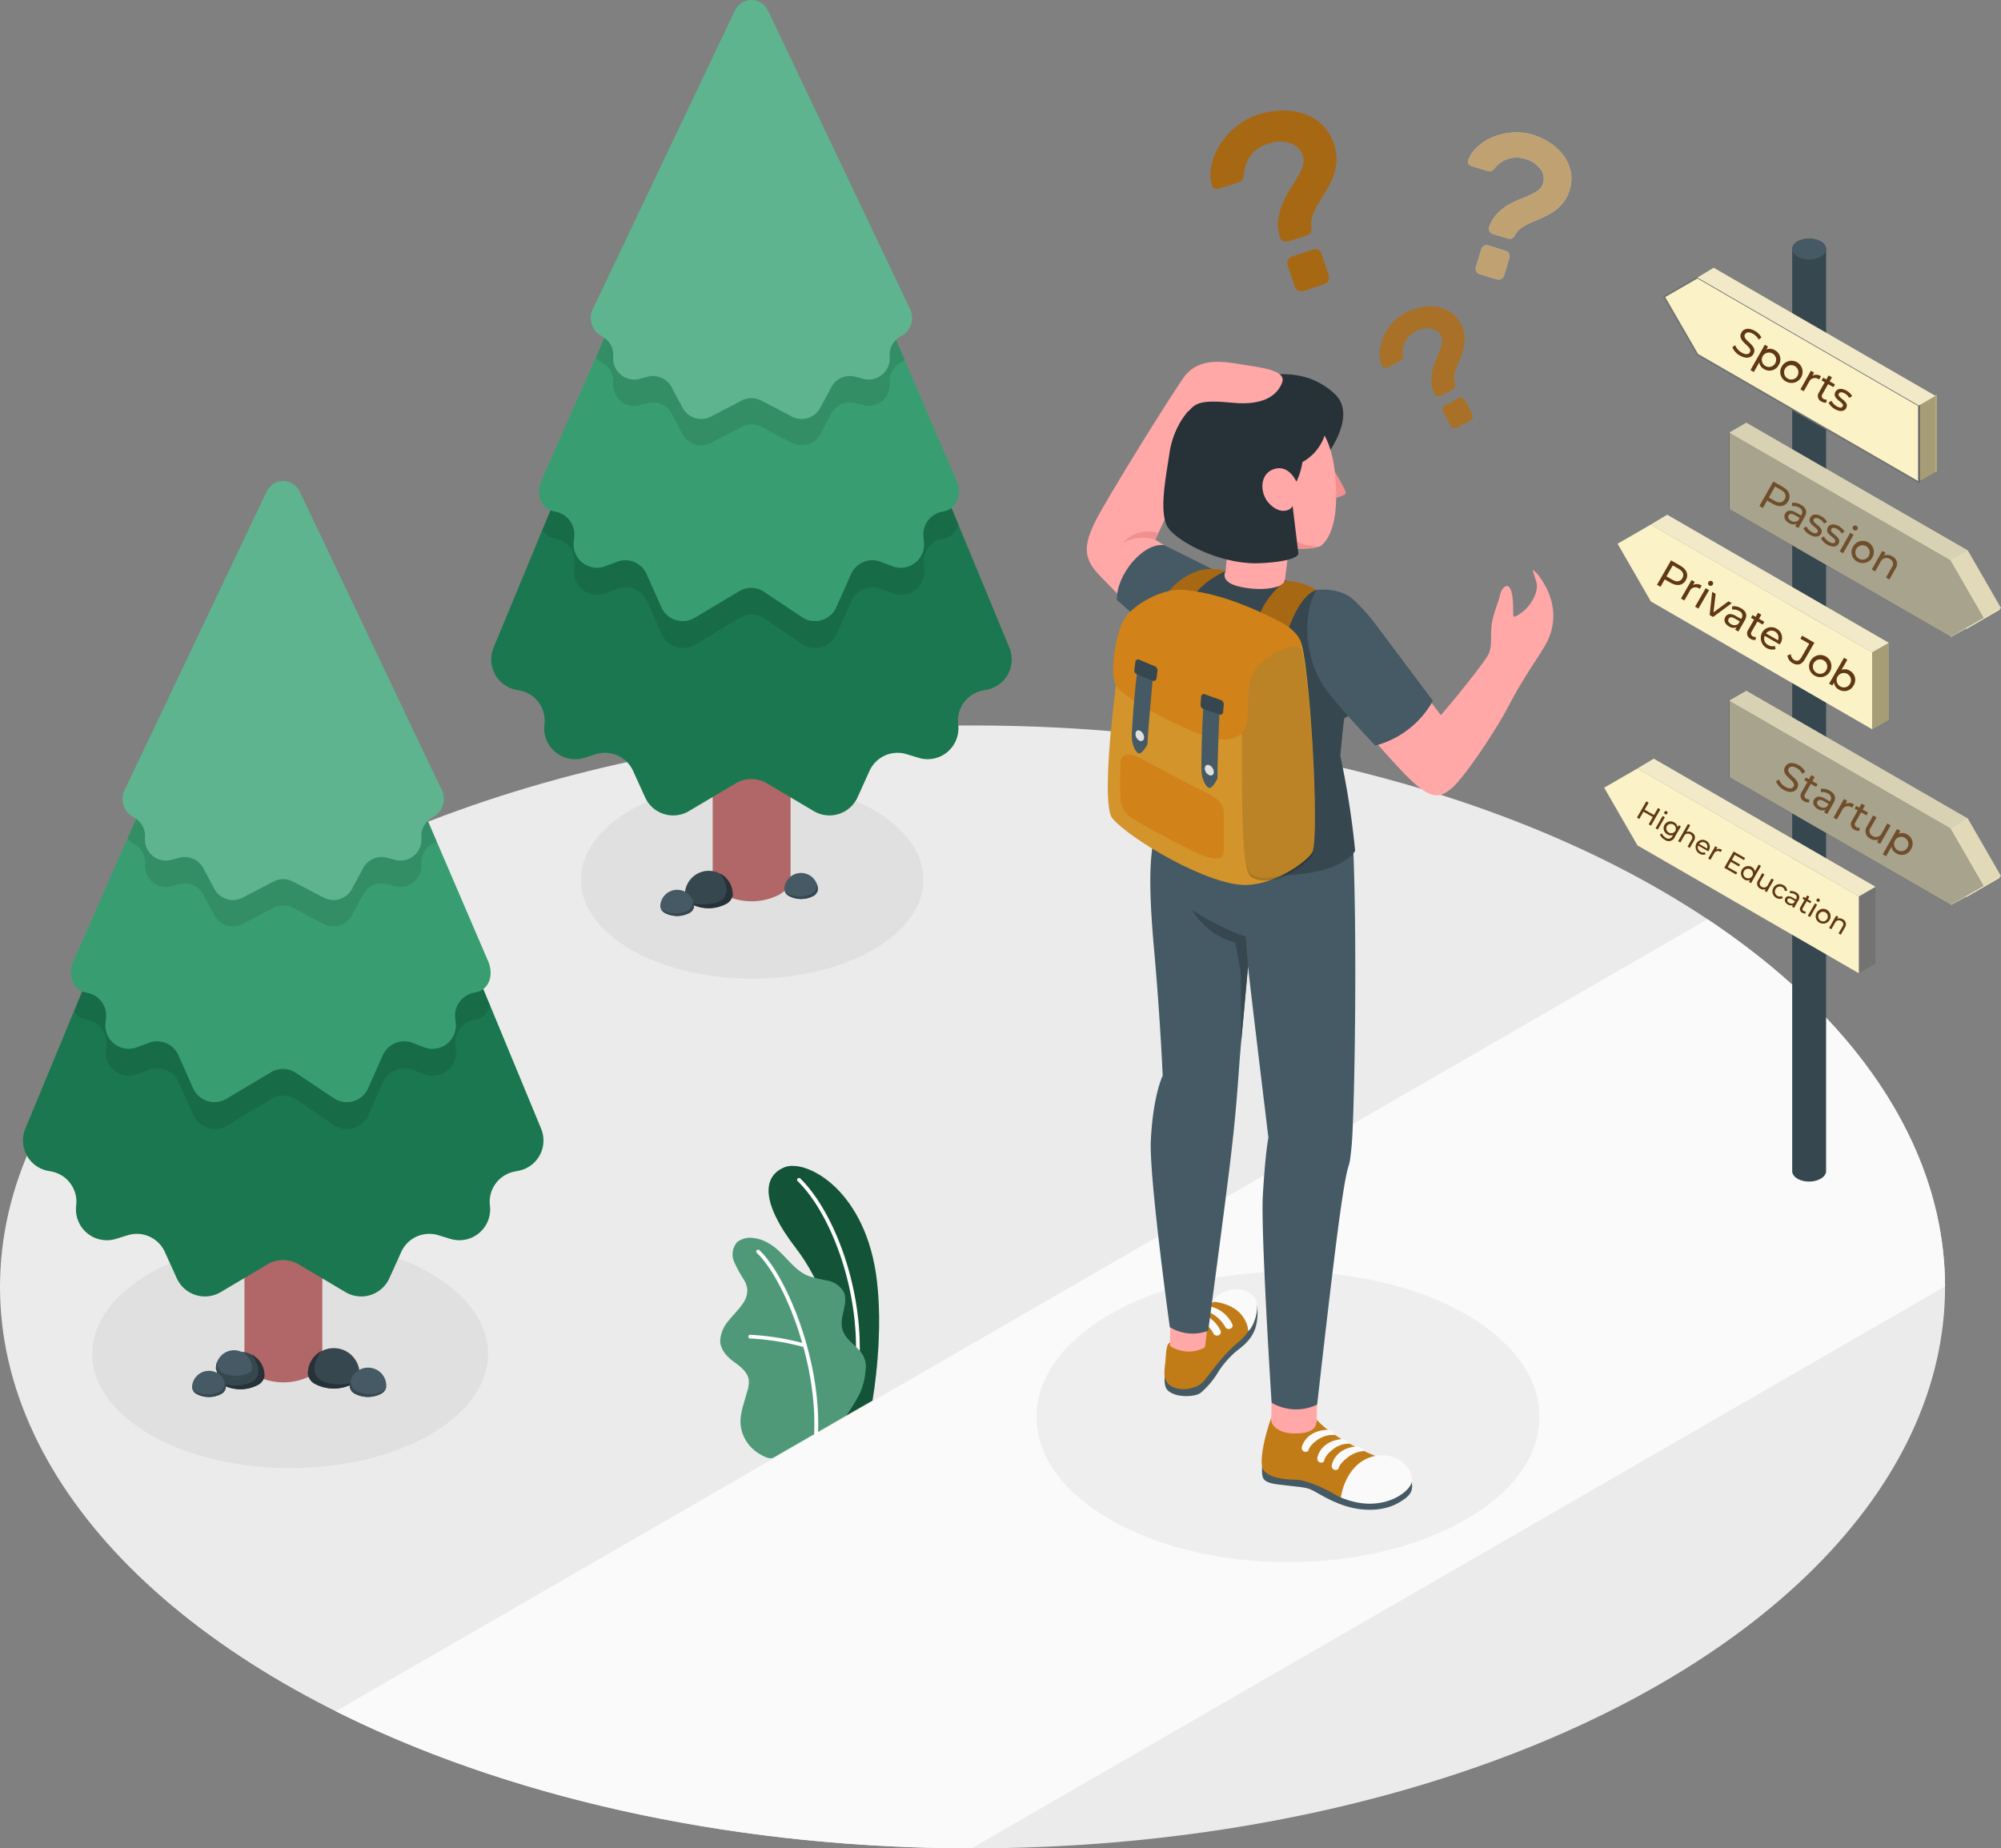 <svg xmlns="http://www.w3.org/2000/svg" width="641.517" height="592.617" viewBox="0 0 641.517 592.617">
  <rect x="0" y="0" width="641.517" height="592.617" fill="#808080" stroke="none"/>
  <g id="Group_245" data-name="Group 245" transform="translate(-102 -17)">
    <g id="Floor--inject-125" transform="translate(102 249.601)">
      <g id="floor--inject-125-2">
        <ellipse id="floor--inject-125-3" cx="311.79" cy="180.008" rx="311.79" ry="180.008" fill="#ebebeb"/>
        <path id="Road--inject-125" d="M743.176,477.635c-.068-41.276-24.586-82.536-73.531-115.942l-2.628-1.766L227.209,613.854h0l2.715,1.335c57.848,28.351,129.512,42.582,201.148,42.625Z" transform="translate(-119.598 -297.799)" fill="#fafafa"/>
      </g>
    </g>
    <g id="Shadows--inject-125" transform="translate(131.57 267.352)">
      <ellipse id="Shadow--inject-125" cx="54.918" cy="31.71" rx="54.918" ry="31.71" transform="translate(156.656)" fill="#e0e0e0"/>
      <ellipse id="shadow--inject-125-2" cx="80.64" cy="46.56" rx="80.64" ry="46.56" transform="translate(302.713 157.389)" opacity="0.05" style="isolation: isolate"/>
      <ellipse id="shadow--inject-125-3" cx="63.449" cy="36.636" rx="63.449" ry="36.636" transform="translate(0 147.077)" fill="#e0e0e0"/>
    </g>
    <g id="Trees--inject-125" transform="translate(109.365 17)">
      <g id="Pine--inject-125" transform="translate(150.12)">
        <path id="Path_2362" data-name="Path 2362" d="M367.858,166.056V319.724c0,1.839,1.221,3.691,3.663,5.1a19.563,19.563,0,0,0,17.636,0c2.442-1.44,3.662-3.26,3.662-5.1V166.056Z" transform="translate(-296.851 -37.95)" fill="#b16668"/>
        <path id="Path_2363" data-name="Path 2363" d="M451.335,228.041,374.056,41.4H363.283L285.989,228.1a9.893,9.893,0,0,0,7.182,13.471l1.264.244a9.866,9.866,0,0,1,7.87,10.918h0a9.894,9.894,0,0,0,12.71,10.671l3.82-1.177a9.866,9.866,0,0,1,11.892,5.357l3.849,8.473a9.878,9.878,0,0,0,14.032,4.42l14.993-8.89a9.841,9.841,0,0,1,10.054,0l14.993,8.89a9.878,9.878,0,0,0,14.031-4.424l3.834-8.472a9.881,9.881,0,0,1,11.906-5.358l3.82,1.165a9.866,9.866,0,0,0,12.694-10.656h0a9.9,9.9,0,0,1,7.883-10.915l1.264-.244a9.881,9.881,0,0,0,7.252-13.529Z" transform="translate(-285.239 -20.429)" fill="#26a970"/>
        <path id="Path_2364" data-name="Path 2364" d="M451.335,228.041,374.056,41.4H363.283L285.989,228.1a9.893,9.893,0,0,0,7.182,13.471l1.264.244a9.866,9.866,0,0,1,7.87,10.918h0a9.894,9.894,0,0,0,12.71,10.671l3.82-1.177a9.866,9.866,0,0,1,11.892,5.357l3.849,8.473a9.878,9.878,0,0,0,14.032,4.42l14.993-8.89a9.841,9.841,0,0,1,10.054,0l14.993,8.89a9.878,9.878,0,0,0,14.031-4.424l3.834-8.472a9.881,9.881,0,0,1,11.906-5.358l3.82,1.165a9.866,9.866,0,0,0,12.694-10.656h0a9.9,9.9,0,0,1,7.883-10.915l1.264-.244a9.881,9.881,0,0,0,7.252-13.529Z" transform="translate(-285.239 -20.429)" opacity="0.3" style="isolation: isolate"/>
        <path id="Path_2365" data-name="Path 2365" d="M357.333,62.453l8.617-19.618H376.72L391,76.081l46.646,112.638a5.746,5.746,0,0,1-4.867,4.624h0a7.472,7.472,0,0,0-6.2,8.226l.158,1.44a7.453,7.453,0,0,1-10.054,7.841l-3.82-1.439a7.47,7.47,0,0,0-9.478,3.935l-4.74,10.643a7.5,7.5,0,0,1-10.656,3.375l-12.81-8.617a7.47,7.47,0,0,0-7.655,0l-14.289,8.621a7.5,7.5,0,0,1-10.656-3.375l-4.74-10.643a7.471,7.471,0,0,0-9.478-3.935l-3.82,1.44a7.468,7.468,0,0,1-10.056-7.843l.172-1.44a7.472,7.472,0,0,0-6.2-8.226,5.629,5.629,0,0,1-4.136-2.758Z" transform="translate(-287.919 -20.631)" opacity="0.1" style="isolation: isolate"/>
        <path id="Path_2366" data-name="Path 2366" d="M436.616,172.565,376.568,32.727H365.8L304.188,172.565c-2.211,4.495-.948,9.851,4.007,10.67a7.472,7.472,0,0,1,6.2,8.229l-.172,1.44a7.482,7.482,0,0,0,10.053,7.855l3.82-1.439a7.471,7.471,0,0,1,9.479,3.935l4.739,10.643a7.466,7.466,0,0,0,10.656,3.375l14.29-8.531a7.472,7.472,0,0,1,7.654,0l12.81,8.531a7.469,7.469,0,0,0,10.243-2.577,7.289,7.289,0,0,0,.413-.8l4.74-10.643a7.471,7.471,0,0,1,9.479-3.935l3.82,1.439a7.468,7.468,0,0,0,10.053-7.855l-.158-1.44a7.482,7.482,0,0,1,6.2-8.243h0C437.579,182.417,438.843,177.06,436.616,172.565Z" transform="translate(-287.755 -19.21)" fill="#46c48d"/>
        <path id="Path_2367" data-name="Path 2367" d="M436.616,172.565,376.568,32.727H365.8L304.188,172.565c-2.211,4.495-.948,9.851,4.007,10.67a7.472,7.472,0,0,1,6.2,8.229l-.172,1.44a7.482,7.482,0,0,0,10.053,7.855l3.82-1.439a7.471,7.471,0,0,1,9.479,3.935l4.739,10.643a7.466,7.466,0,0,0,10.656,3.375l14.29-8.531a7.472,7.472,0,0,1,7.654,0l12.81,8.531a7.469,7.469,0,0,0,10.243-2.577,7.289,7.289,0,0,0,.413-.8l4.74-10.643a7.471,7.471,0,0,1,9.479-3.935l3.82,1.439a7.468,7.468,0,0,0,10.053-7.855l-.158-1.44a7.482,7.482,0,0,1,6.2-8.243h0C437.579,182.417,438.843,177.06,436.616,172.565Z" transform="translate(-287.755 -19.21)" opacity="0.2" style="isolation: isolate"/>
        <path id="Path_2368" data-name="Path 2368" d="M368.768,32.726H379.54L423.3,134.621a6.057,6.057,0,0,1-1.105.775l-.331.187a6.779,6.779,0,0,0-3.417,6.448h0a6.721,6.721,0,0,1-8.417,7.083l-2.614-.69a6.722,6.722,0,0,0-7.641,3.332l-3.576,6.678a6.749,6.749,0,0,1-9.048,2.786l-9.88-5.17a6.734,6.734,0,0,0-6.233,0l-9.881,5.17a6.749,6.749,0,0,1-9.048-2.786l-3.576-6.678a6.735,6.735,0,0,0-7.654-3.332l-2.6.69a6.719,6.719,0,0,1-8.415-7.08,6.739,6.739,0,0,0-3.418-6.435l-.331-.186a6.816,6.816,0,0,1-1.85-1.566Z" transform="translate(-290.724 -19.21)" opacity="0.1" style="isolation: isolate"/>
        <path id="Path_2369" data-name="Path 2369" d="M424.373,115.35,379.231,20.463l-.359-.574a5.743,5.743,0,0,0-9.966,0l-.359.589-45.138,94.87a6.72,6.72,0,0,0,2.179,9.252c.086.054.174.106.263.155l.33.186a6.75,6.75,0,0,1,3.418,6.434,6.723,6.723,0,0,0,8.416,7.081l2.6-.69a6.751,6.751,0,0,1,7.655,3.332l3.576,6.678a6.735,6.735,0,0,0,9.048,2.786l9.88-5.155a6.736,6.736,0,0,1,6.234,0l9.88,5.155a6.735,6.735,0,0,0,9.048-2.786l3.576-6.678a6.736,6.736,0,0,1,7.64-3.332l2.614.69a6.722,6.722,0,0,0,8.416-7.081h0a6.749,6.749,0,0,1,3.417-6.434l.331-.186a6.721,6.721,0,0,0,2.6-9.143c-.05-.089-.1-.177-.155-.264Z" transform="translate(-290.462 -17)" fill="#68c89e"/>
        <path id="Path_2370" data-name="Path 2370" d="M424.373,115.35,379.231,20.463l-.359-.574a5.743,5.743,0,0,0-9.966,0l-.359.589-45.138,94.87a6.72,6.72,0,0,0,2.179,9.252c.086.054.174.106.263.155l.33.186a6.75,6.75,0,0,1,3.418,6.434,6.723,6.723,0,0,0,8.416,7.081l2.6-.69a6.751,6.751,0,0,1,7.655,3.332l3.576,6.678a6.735,6.735,0,0,0,9.048,2.786l9.88-5.155a6.736,6.736,0,0,1,6.234,0l9.88,5.155a6.735,6.735,0,0,0,9.048-2.786l3.576-6.678a6.736,6.736,0,0,1,7.64-3.332l2.614.69a6.722,6.722,0,0,0,8.416-7.081h0a6.749,6.749,0,0,1,3.417-6.434l.331-.186a6.721,6.721,0,0,0,2.6-9.143c-.05-.089-.1-.177-.155-.264Z" transform="translate(-290.462 -17)" opacity="0.1" style="isolation: isolate"/>
        <path id="Path_2371" data-name="Path 2371" d="M372.805,349.2a7.669,7.669,0,0,0-15.324,0v.431a3.922,3.922,0,0,0,2.241,2.872,12.023,12.023,0,0,0,10.843,0,3.949,3.949,0,0,0,2.24-2.872V349.2Z" transform="translate(-295.393 -62.659)" fill="#37474f"/>
        <path id="Path_2372" data-name="Path 2372" d="M370.708,352.692a3.949,3.949,0,0,0,2.24-2.872v-.431a7.653,7.653,0,0,0-3.992-6.506c0,.086,3.82,4.811,1.034,7.971-1.924,2.183-8.617,2.585-11.489.862a5.2,5.2,0,0,0,1.321,1.019,12.021,12.021,0,0,0,10.887-.044Z" transform="translate(-295.536 -62.802)" fill="#263238"/>
        <path id="Path_2373" data-name="Path 2373" d="M359.122,354.061a5.415,5.415,0,0,0-10.814,0v.3a2.77,2.77,0,0,0,1.576,2.057,8.459,8.459,0,0,0,7.654,0,2.771,2.771,0,0,0,1.577-2.057.6.6,0,0,0,0-.157.5.5,0,0,0,0-.143Z" transform="translate(-294.104 -63.654)" fill="#455a64"/>
        <path id="Path_2374" data-name="Path 2374" d="M357.562,356.959a2.772,2.772,0,0,0,1.577-2.057.6.6,0,0,0,0-.157.509.509,0,0,0,0-.144,5.322,5.322,0,0,0-.359-1.795c.13,2.312-.96,3.719-4.381,4.165s-5.659-1.019-5.946-1.551a3.079,3.079,0,0,0,1.44,1.537,8.457,8.457,0,0,0,7.669,0Z" transform="translate(-294.124 -64.197)" fill="#37474f"/>
        <path id="Path_2375" data-name="Path 2375" d="M405.306,347.765a5.371,5.371,0,0,0-10.729,0,.5.5,0,0,0,0,.144.605.605,0,0,0,0,.157,2.7,2.7,0,0,0,1.566,2.039,8.429,8.429,0,0,0,7.6,0,2.74,2.74,0,0,0,1.566-2.039v-.3Z" transform="translate(-300.606 -62.773)" fill="#455a64"/>
        <path id="Path_2376" data-name="Path 2376" d="M403.766,350.647a2.74,2.74,0,0,0,1.566-2.039v-.3a5.169,5.169,0,0,0-.359-1.783c.13,2.3-.959,3.691-4.308,4.122s-5.615-1.006-5.9-1.523a3.107,3.107,0,0,0,1.439,1.523A8.432,8.432,0,0,0,403.766,350.647Z" transform="translate(-300.633 -63.314)" fill="#37474f"/>
      </g>
      <g id="Pine--inject-125-2" transform="translate(0 154.232)">
        <path id="Path_2362-2" data-name="Path 2362-2" d="M193.189,345.511V499.179c0,1.838,1.221,3.691,3.663,5.1a19.563,19.563,0,0,0,17.636,0c2.442-1.44,3.662-3.261,3.662-5.1V345.511Z" transform="translate(-122.182 -217.404)" fill="#b16668"/>
        <path id="Path_2363-2" data-name="Path 2363-2" d="M276.665,407.5,199.386,220.853H188.614l-77.294,186.7a9.9,9.9,0,0,0,7.182,13.471l1.263.244a9.866,9.866,0,0,1,7.87,10.918h0a9.9,9.9,0,0,0,12.71,10.671l3.82-1.178a9.867,9.867,0,0,1,11.891,5.357l3.849,8.473a9.885,9.885,0,0,0,14.032,4.421l14.993-8.89a9.837,9.837,0,0,1,10.054,0l14.993,8.89a9.875,9.875,0,0,0,14.031-4.424l3.835-8.473a9.88,9.88,0,0,1,11.905-5.357l3.82,1.165a9.867,9.867,0,0,0,12.695-10.655h0a9.9,9.9,0,0,1,7.883-10.915l1.264-.244a9.88,9.88,0,0,0,7.252-13.529Z" transform="translate(-110.57 -199.884)" fill="#26a970"/>
        <path id="Path_2364-2" data-name="Path 2364-2" d="M276.665,407.5,199.386,220.853H188.614l-77.294,186.7a9.9,9.9,0,0,0,7.182,13.471l1.263.244a9.866,9.866,0,0,1,7.87,10.918h0a9.9,9.9,0,0,0,12.71,10.671l3.82-1.178a9.867,9.867,0,0,1,11.891,5.357l3.849,8.473a9.885,9.885,0,0,0,14.032,4.421l14.993-8.89a9.837,9.837,0,0,1,10.054,0l14.993,8.89a9.875,9.875,0,0,0,14.031-4.424l3.835-8.473a9.88,9.88,0,0,1,11.905-5.357l3.82,1.165a9.867,9.867,0,0,0,12.695-10.655h0a9.9,9.9,0,0,1,7.883-10.915l1.264-.244a9.88,9.88,0,0,0,7.252-13.529Z" transform="translate(-110.57 -199.884)" opacity="0.3" style="isolation: isolate"/>
        <path id="Path_2365-2" data-name="Path 2365-2" d="M182.664,241.908l8.616-19.618h10.772l14.275,33.246,46.647,112.637a5.746,5.746,0,0,1-4.867,4.625h0a7.472,7.472,0,0,0-6.2,8.226l.157,1.44a7.454,7.454,0,0,1-10.053,7.841l-3.82-1.44a7.472,7.472,0,0,0-9.479,3.935l-4.739,10.642a7.5,7.5,0,0,1-9.913,3.762,7.7,7.7,0,0,1-.743-.386L200.5,398.2a7.473,7.473,0,0,0-7.655,0l-14.289,8.621a7.5,7.5,0,0,1-10.27-2.63,7.358,7.358,0,0,1-.386-.745L163.16,392.8a7.471,7.471,0,0,0-9.479-3.935l-3.82,1.44a7.468,7.468,0,0,1-10.055-7.844l.172-1.44a7.472,7.472,0,0,0-6.2-8.226,5.628,5.628,0,0,1-4.136-2.757Z" transform="translate(-113.25 -200.086)" opacity="0.1" style="isolation: isolate"/>
        <path id="Path_2366-2" data-name="Path 2366-2" d="M261.947,352.019,201.9,212.182H191.13L129.52,352.019c-2.211,4.5-.948,9.852,4.007,10.671a7.472,7.472,0,0,1,6.2,8.229l-.172,1.44a7.482,7.482,0,0,0,10.053,7.855l3.82-1.44a7.472,7.472,0,0,1,9.479,3.935l4.739,10.642a7.468,7.468,0,0,0,9.859,3.789,7.3,7.3,0,0,0,.8-.413L192.6,388.2a7.474,7.474,0,0,1,7.655,0l12.81,8.531a7.468,7.468,0,0,0,10.656-3.376l4.74-10.642a7.471,7.471,0,0,1,9.478-3.935l3.82,1.44a7.469,7.469,0,0,0,10.054-7.855l-.158-1.44a7.483,7.483,0,0,1,6.2-8.244h0C262.91,361.872,264.173,356.515,261.947,352.019Z" transform="translate(-113.086 -198.665)" fill="#46c48d"/>
        <path id="Path_2367-2" data-name="Path 2367-2" d="M261.947,352.019,201.9,212.182H191.13L129.52,352.019c-2.211,4.5-.948,9.852,4.007,10.671a7.472,7.472,0,0,1,6.2,8.229l-.172,1.44a7.482,7.482,0,0,0,10.053,7.855l3.82-1.44a7.472,7.472,0,0,1,9.479,3.935l4.739,10.642a7.468,7.468,0,0,0,9.859,3.789,7.3,7.3,0,0,0,.8-.413L192.6,388.2a7.474,7.474,0,0,1,7.655,0l12.81,8.531a7.468,7.468,0,0,0,10.656-3.376l4.74-10.642a7.471,7.471,0,0,1,9.478-3.935l3.82,1.44a7.469,7.469,0,0,0,10.054-7.855l-.158-1.44a7.483,7.483,0,0,1,6.2-8.244h0C262.91,361.872,264.173,356.515,261.947,352.019Z" transform="translate(-113.086 -198.665)" opacity="0.2" style="isolation: isolate"/>
        <path id="Path_2368-2" data-name="Path 2368-2" d="M194.1,212.181H204.87l43.759,101.895a6.1,6.1,0,0,1-1.105.775l-.331.186a6.779,6.779,0,0,0-3.417,6.448h0a6.721,6.721,0,0,1-8.417,7.082l-2.614-.689a6.721,6.721,0,0,0-7.641,3.332l-3.576,6.678a6.75,6.75,0,0,1-9.048,2.786l-9.88-5.17a6.736,6.736,0,0,0-6.234,0l-9.88,5.17a6.75,6.75,0,0,1-9.048-2.786l-3.576-6.678a6.735,6.735,0,0,0-7.654-3.332l-2.6.689a6.721,6.721,0,0,1-8.416-7.08,6.734,6.734,0,0,0-3.417-6.434l-.331-.186a6.8,6.8,0,0,1-1.85-1.565Z" transform="translate(-116.055 -198.665)" opacity="0.1" style="isolation: isolate"/>
        <path id="Path_2369-2" data-name="Path 2369-2" d="M249.7,294.8l-45.142-94.886-.359-.575a5.745,5.745,0,0,0-9.967,0l-.359.589L148.739,294.8a6.721,6.721,0,0,0,2.179,9.252q.129.08.263.155l.33.187a6.75,6.75,0,0,1,3.418,6.434,6.721,6.721,0,0,0,8.416,7.08l2.6-.689a6.75,6.75,0,0,1,7.655,3.332l3.576,6.678a6.735,6.735,0,0,0,9.048,2.786l9.88-5.156a6.739,6.739,0,0,1,6.233,0l9.881,5.156a6.735,6.735,0,0,0,9.048-2.786l3.576-6.678a6.734,6.734,0,0,1,7.64-3.332l2.614.689a6.721,6.721,0,0,0,8.415-7.08h0a6.75,6.75,0,0,1,3.418-6.434l.331-.187a6.722,6.722,0,0,0,2.6-9.144c-.05-.089-.1-.176-.156-.263Z" transform="translate(-115.793 -196.455)" fill="#68c89e"/>
        <path id="Path_2370-2" data-name="Path 2370-2" d="M249.7,294.8l-45.142-94.886-.359-.575a5.745,5.745,0,0,0-9.967,0l-.359.589L148.739,294.8a6.721,6.721,0,0,0,2.179,9.252q.129.08.263.155l.33.187a6.75,6.75,0,0,1,3.418,6.434,6.721,6.721,0,0,0,8.416,7.08l2.6-.689a6.75,6.75,0,0,1,7.655,3.332l3.576,6.678a6.735,6.735,0,0,0,9.048,2.786l9.88-5.156a6.739,6.739,0,0,1,6.233,0l9.881,5.156a6.735,6.735,0,0,0,9.048-2.786l3.576-6.678a6.734,6.734,0,0,1,7.64-3.332l2.614.689a6.721,6.721,0,0,0,8.415-7.08h0a6.75,6.75,0,0,1,3.418-6.434l.331-.187a6.722,6.722,0,0,0,2.6-9.144c-.05-.089-.1-.176-.156-.263Z" transform="translate(-115.793 -196.455)" opacity="0.1" style="isolation: isolate"/>
        <path id="Path_2371-2" data-name="Path 2371-2" d="M198.136,528.657a7.669,7.669,0,0,0-15.324,0v.431a3.923,3.923,0,0,0,2.241,2.872,12.022,12.022,0,0,0,10.843,0,3.948,3.948,0,0,0,2.24-2.872v-.431Z" transform="translate(-120.723 -242.114)" fill="#37474f"/>
        <path id="Path_2372-2" data-name="Path 2372-2" d="M196.039,532.147a3.951,3.951,0,0,0,2.24-2.872v-.432a7.653,7.653,0,0,0-3.992-6.505c0,.086,3.82,4.811,1.034,7.971-1.924,2.183-8.618,2.584-11.489.861a5.165,5.165,0,0,0,1.321,1.019,12.021,12.021,0,0,0,10.887-.043Z" transform="translate(-120.867 -242.257)" fill="#263238"/>
        <path id="Path_2373-2" data-name="Path 2373-2" d="M184.452,533.515a5.415,5.415,0,0,0-10.814,0v.3a2.772,2.772,0,0,0,1.577,2.057,8.459,8.459,0,0,0,7.654,0,2.772,2.772,0,0,0,1.577-2.057.6.6,0,0,0,0-.157.508.508,0,0,0,0-.144Z" transform="translate(-119.434 -243.109)" fill="#455a64"/>
        <path id="Path_2374-2" data-name="Path 2374-2" d="M182.893,536.414a2.772,2.772,0,0,0,1.577-2.057.6.6,0,0,0,0-.157.508.508,0,0,0,0-.144,5.331,5.331,0,0,0-.359-1.8c.129,2.312-.96,3.72-4.381,4.165s-5.659-1.019-5.946-1.551a3.077,3.077,0,0,0,1.44,1.538,8.463,8.463,0,0,0,7.669,0Z" transform="translate(-119.455 -243.652)" fill="#37474f"/>
        <path id="Path_2375-2" data-name="Path 2375-2" d="M230.637,527.219a5.371,5.371,0,0,0-10.729,0,.509.509,0,0,0,0,.144.6.6,0,0,0,0,.157,2.7,2.7,0,0,0,1.566,2.04,8.429,8.429,0,0,0,7.6,0,2.745,2.745,0,0,0,1.566-2.04v-.3Z" transform="translate(-125.937 -242.227)" fill="#455a64"/>
        <path id="Path_2376-2" data-name="Path 2376-2" d="M229.1,530.1a2.743,2.743,0,0,0,1.566-2.039v-.3a5.177,5.177,0,0,0-.359-1.782c.13,2.3-.96,3.691-4.308,4.122s-5.616-1.006-5.9-1.522a3.1,3.1,0,0,0,1.44,1.522A8.429,8.429,0,0,0,229.1,530.1Z" transform="translate(-125.963 -242.769)" fill="#37474f"/>
      </g>
      <g id="pine--inject-125-3" transform="translate(61.857 432.227)">
        <path id="Path_2386" data-name="Path 2386" d="M216.865,527.852a8.287,8.287,0,0,1,16.559,0v.46a4.308,4.308,0,0,1-2.413,3.159,12.926,12.926,0,0,1-11.722,0,4.31,4.31,0,0,1-2.427-3.159Z" transform="translate(-187.366 -519.911)" fill="#37474f"/>
        <path id="Path_2387" data-name="Path 2387" d="M219.293,531.622a4.308,4.308,0,0,1-2.428-3.159V528a8.274,8.274,0,0,1,4.308-7.023c0,.069-4.122,5.184-1.105,8.617,2.082,2.356,9.235,2.786,12.365.933a6.873,6.873,0,0,1-1.44,1.106,12.922,12.922,0,0,1-11.7-.015Z" transform="translate(-187.366 -520.061)" fill="#263238"/>
        <path id="Path_2388" data-name="Path 2388" d="M232.506,533.041a5.845,5.845,0,0,1,11.69,0v0a.692.692,0,0,1,0,.158.72.72,0,0,1,0,.172,2.976,2.976,0,0,1-1.709,2.226,9.134,9.134,0,0,1-8.272,0,3.046,3.046,0,0,1-1.709-2.225Z" transform="translate(-189.565 -520.934)" fill="#455a64"/>
        <path id="Path_2389" data-name="Path 2389" d="M234.148,536.238a3.044,3.044,0,0,1-1.709-2.226v-.33a5.817,5.817,0,0,1,.4-1.939c-.144,2.513,1.034,4.021,4.739,4.5s6.1-1.091,6.42-1.666a3.346,3.346,0,0,1-1.577,1.666,9.135,9.135,0,0,1-8.272,0Z" transform="translate(-189.555 -521.574)" fill="#37474f"/>
        <path id="Path_2390" data-name="Path 2390" d="M182.557,526.248a5.8,5.8,0,0,1,11.591,0,.888.888,0,0,1,0,.316,2.874,2.874,0,0,1-1.695,2.212,9.064,9.064,0,0,1-8.2,0,2.974,2.974,0,0,1-1.695-2.212.888.888,0,0,1,0-.316Z" transform="translate(-182.543 -519.987)" fill="#455a64"/>
        <path id="Path_2391" data-name="Path 2391" d="M184.252,529.409a2.974,2.974,0,0,1-1.695-2.212.884.884,0,0,1,0-.315,5.614,5.614,0,0,1,.388-1.924c-.144,2.485,1.033,3.992,4.7,4.467s6.06-1.092,6.375-1.666a3.346,3.346,0,0,1-1.565,1.651A9.062,9.062,0,0,1,184.252,529.409Z" transform="translate(-182.543 -520.62)" fill="#37474f"/>
      </g>
      <g id="Plants--inject-125" transform="translate(223.53 373.808)">
        <path id="Path_2392" data-name="Path 2392" d="M413.587,532,422,527.188s4.036-22.231,1.02-41.346c-4.308-26.871-22.533-36.134-29.183-33.463s-8.2,10.625,3.791,26.153C404.712,487.695,413.875,507.111,413.587,532Z" transform="translate(-373.194 -451.938)" fill="#1b764e"/>
        <path id="Path_2393" data-name="Path 2393" d="M413.587,532,422,527.188s4.036-22.231,1.02-41.346c-4.308-26.871-22.533-36.134-29.183-33.463s-8.2,10.625,3.791,26.153C404.712,487.695,413.875,507.111,413.587,532Z" transform="translate(-373.194 -451.938)" opacity="0.3" style="isolation: isolate"/>
        <path id="Path_2394" data-name="Path 2394" d="M418.141,521.962h-.086a.6.6,0,0,1-.517-.675c3.476-25.161-6.634-52.721-18.009-63.823a.6.6,0,0,1,0-.847.588.588,0,0,1,.832-.015l.015.015c11.576,11.317,21.888,39.322,18.354,64.857A.616.616,0,0,1,418.141,521.962Z" transform="translate(-374.689 -452.57)" fill="#fff"/>
        <path id="Path_2395" data-name="Path 2395" d="M387.711,549.239c-1.322.775-4.064-.905-5.113-1.608a12.62,12.62,0,0,1-4.222-4.84,11.847,11.847,0,0,1-1.049-7.181,26.44,26.44,0,0,1,.905-3.791c.343-1.234.7-2.456,1.049-3.691a9.164,9.164,0,0,0,.548-3.719c-.316-2.514-2.556-4.308-4.593-5.745s-4.593-3.907-4.581-6.936a10.732,10.732,0,0,1,2.673-6.362c1.44-1.838,3.174-3.461,4.5-5.4a7.459,7.459,0,0,0,1.522-4.711,8.1,8.1,0,0,0-1.02-2.945,41.415,41.415,0,0,1-3.231-5.9,5.989,5.989,0,0,1,1.019-6.29,6.994,6.994,0,0,1,5.228-1.293,12.014,12.014,0,0,1,4.854,1.709c4.811,2.674,7.568,8.387,12.681,10.441a47.2,47.2,0,0,0,6.176,1.508,7.667,7.667,0,0,1,5.113,3.5c1.867,3.748-1.609,8.358-.287,12.338,1.165,3.519,4.581,4.867,6.505,8.043a7.509,7.509,0,0,1,.891,4.61,22.254,22.254,0,0,1-1.938,7.784,54.621,54.621,0,0,1-4.308,7.023C410.976,535.839,387.927,549.125,387.711,549.239Z" transform="translate(-370.655 -455.705)" fill="#5db48e"/>
        <path id="Path_2396" data-name="Path 2396" d="M387.711,549.239c-1.322.775-4.064-.905-5.113-1.608a12.62,12.62,0,0,1-4.222-4.84,11.847,11.847,0,0,1-1.049-7.181,26.44,26.44,0,0,1,.905-3.791c.343-1.234.7-2.456,1.049-3.691a9.164,9.164,0,0,0,.548-3.719c-.316-2.514-2.556-4.308-4.593-5.745s-4.593-3.907-4.581-6.936a10.732,10.732,0,0,1,2.673-6.362c1.44-1.838,3.174-3.461,4.5-5.4a7.459,7.459,0,0,0,1.522-4.711,8.1,8.1,0,0,0-1.02-2.945,41.415,41.415,0,0,1-3.231-5.9,5.989,5.989,0,0,1,1.019-6.29,6.994,6.994,0,0,1,5.228-1.293,12.014,12.014,0,0,1,4.854,1.709c4.811,2.674,7.568,8.387,12.681,10.441a47.2,47.2,0,0,0,6.176,1.508,7.667,7.667,0,0,1,5.113,3.5c1.867,3.748-1.609,8.358-.287,12.338,1.165,3.519,4.581,4.867,6.505,8.043a7.509,7.509,0,0,1,.891,4.61,22.254,22.254,0,0,1-1.938,7.784,54.621,54.621,0,0,1-4.308,7.023C410.976,535.839,387.927,549.125,387.711,549.239Z" transform="translate(-370.655 -455.705)" opacity="0.15" style="isolation: isolate"/>
        <path id="Path_2397" data-name="Path 2397" d="M403.26,542.6h0a.616.616,0,0,1-.589-.632c.991-23.812-10.226-50.093-18.383-57.734a.589.589,0,0,1-.015-.833l.015-.015a.6.6,0,0,1,.847,0c8.33,7.8,19.776,34.468,18.77,58.667a.617.617,0,0,1-.646.548Z" transform="translate(-372.546 -456.334)" fill="#fff"/>
        <path id="Path_2398" data-name="Path 2398" d="M399.284,518.925a.455.455,0,0,1-.186,0,80.871,80.871,0,0,0-17.234-2.786.6.6,0,1,1-.186-1.192.61.61,0,0,1,.186,0,82.245,82.245,0,0,1,17.578,2.872.632.632,0,0,1,.4.761.6.6,0,0,1-.56.343Z" transform="translate(-372.133 -460.793)" fill="#fff"/>
      </g>
    </g>
    <g id="Group_219" data-name="Group 219" transform="translate(676.563 93.491)">
      <path id="Path_2399" data-name="Path 2399" d="M781.412,109.351A2.965,2.965,0,0,0,779.835,107a8.018,8.018,0,0,0-7.7,0,2.98,2.98,0,0,0-1.594,2.352h0V405.008c0,1.837,2.427,3.334,5.429,3.334s5.442-1.562,5.442-3.334h0V109.351Z" transform="translate(-770.526 -106.002)" fill="#37474f"/>
      <ellipse id="Ellipse_30" data-name="Ellipse 30" cx="5.443" cy="3.348" rx="5.443" ry="3.348" transform="translate(0 0)" fill="#455a64"/>
    </g>
    <g id="question-marks--inject-125" transform="translate(490.038 52.429)">
      <g id="question-marks--inject-125-2">
        <path id="Path_2415" data-name="Path 2415" d="M568.673,59.576a26.613,26.613,0,0,1,7.451-1.333,20.522,20.522,0,0,1,7.181.96,16.34,16.34,0,0,1,5.96,3.476,15.953,15.953,0,0,1,4.668,11.933,17.08,17.08,0,0,1-1.135,4.955A27.117,27.117,0,0,1,590.6,84c-.862,1.44-1.68,2.742-2.442,4.007a22.993,22.993,0,0,0-1.868,3.776,6.786,6.786,0,0,0-.388,3.663,3.136,3.136,0,0,1-.215,1.709,1.811,1.811,0,0,1-1.192,1.091l-5.917,1.953a2.253,2.253,0,0,1-1.723-.13,1.822,1.822,0,0,1-1.077-1.278,14.352,14.352,0,0,1-.474-5.745,19.793,19.793,0,0,1,1.364-5.026A29.077,29.077,0,0,1,579,83.572q1.35-2.068,2.456-3.964a18.737,18.737,0,0,0,1.666-3.576,5.19,5.19,0,0,0,0-3.332,6.176,6.176,0,0,0-4.107-4.035,11.141,11.141,0,0,0-7.253.274q-6.607,2.183-7.54,9.837a4.32,4.32,0,0,1-.4,1.551,2.009,2.009,0,0,1-1.293.905l-6.29,2.068a1.767,1.767,0,0,1-1.349-.068,1.7,1.7,0,0,1-.92-1.077,12.624,12.624,0,0,1-.172-6.118,20.426,20.426,0,0,1,2.585-6.563,24.388,24.388,0,0,1,5.073-5.86,21.24,21.24,0,0,1,7.223-4.035ZM586.4,102.79a2.254,2.254,0,0,1,2.785,1.439l2.269,6.865a2.139,2.139,0,0,1-.13,1.68,2.179,2.179,0,0,1-1.278,1.12l-6.693,2.212a2.254,2.254,0,0,1-2.8-1.44l-2.269-6.851a2.24,2.24,0,0,1,1.44-2.8Z" transform="translate(-553.495 -58.222)" fill="#a76814"/>
        <path id="Path_2416" data-name="Path 2416" d="M624.984,133.319a18.7,18.7,0,0,1,4.94-1.752,14.2,14.2,0,0,1,4.969-.158,11.171,11.171,0,0,1,4.437,1.709,9.749,9.749,0,0,1,3.332,3.776,10.053,10.053,0,0,1,1.207,3.82,12.231,12.231,0,0,1-.2,3.49,19.2,19.2,0,0,1-1.005,3.317l-1.206,3a16.936,16.936,0,0,0-.847,2.786,4.6,4.6,0,0,0,.157,2.541,2.1,2.1,0,0,1,0,1.192,1.277,1.277,0,0,1-.689.876l-3.806,2a1.622,1.622,0,0,1-1.192.115,1.234,1.234,0,0,1-.876-.761,9.771,9.771,0,0,1-.977-3.863,13.941,13.941,0,0,1,.359-3.576,19.185,19.185,0,0,1,1.091-3.291c.445-1.048.847-2.039,1.22-2.987a13.178,13.178,0,0,0,.733-2.614,3.745,3.745,0,0,0-.359-2.283,4.307,4.307,0,0,0-3.26-2.284,7.706,7.706,0,0,0-4.912,1.006,7.44,7.44,0,0,0-4.021,7.554,2.877,2.877,0,0,1-.1,1.106,1.438,1.438,0,0,1-.775.761l-4.064,2.14a1.23,1.23,0,0,1-.933.1,1.192,1.192,0,0,1-.747-.632,8.831,8.831,0,0,1-.8-4.15,13.859,13.859,0,0,1,1.019-4.754,16.616,16.616,0,0,1,2.785-4.566,14.839,14.839,0,0,1,4.524-3.619Zm16.961,27.434a1.536,1.536,0,0,1,2.068.646l2.327,4.409a1.548,1.548,0,0,1-.646,2.069l-4.308,2.254a1.558,1.558,0,0,1-2.068-.632L637,165.071a1.537,1.537,0,0,1,.633-2.057Z" transform="translate(-562.371 -68.488)" fill="#a76814" opacity="0.78"/>
        <g id="Group_216" data-name="Group 216" transform="translate(54.273 62.774)" opacity="0.2">
          <path id="Path_2417" data-name="Path 2417" d="M624.984,133.319a18.7,18.7,0,0,1,4.94-1.752,14.2,14.2,0,0,1,4.969-.158,11.171,11.171,0,0,1,4.437,1.709,9.749,9.749,0,0,1,3.332,3.776,10.053,10.053,0,0,1,1.207,3.82,12.231,12.231,0,0,1-.2,3.49,19.2,19.2,0,0,1-1.005,3.317l-1.206,3a16.936,16.936,0,0,0-.847,2.786,4.6,4.6,0,0,0,.157,2.541,2.1,2.1,0,0,1,0,1.192,1.277,1.277,0,0,1-.689.876l-3.806,2a1.621,1.621,0,0,1-1.192.115,1.234,1.234,0,0,1-.876-.761,9.771,9.771,0,0,1-.977-3.863,13.941,13.941,0,0,1,.359-3.576,19.185,19.185,0,0,1,1.091-3.291c.445-1.048.847-2.039,1.22-2.987a13.178,13.178,0,0,0,.733-2.614,3.745,3.745,0,0,0-.359-2.283,4.307,4.307,0,0,0-3.26-2.284,7.706,7.706,0,0,0-4.912,1.006,7.44,7.44,0,0,0-4.021,7.554,2.877,2.877,0,0,1-.1,1.106,1.438,1.438,0,0,1-.775.761l-4.064,2.14a1.23,1.23,0,0,1-.933.1,1.192,1.192,0,0,1-.747-.632,8.831,8.831,0,0,1-.8-4.15,13.859,13.859,0,0,1,1.019-4.754,16.616,16.616,0,0,1,2.785-4.566,14.839,14.839,0,0,1,4.524-3.619Zm16.961,27.434a1.536,1.536,0,0,1,2.068.646l2.327,4.409a1.548,1.548,0,0,1-.646,2.069l-4.308,2.254a1.558,1.558,0,0,1-2.068-.632L637,165.071a1.537,1.537,0,0,1,.633-2.057Z" transform="translate(-616.644 -131.262)" fill="#d18219"/>
        </g>
        <path id="Path_2418" data-name="Path 2418" d="M661.661,104.353a1.735,1.735,0,0,1,1.062.876,1.781,1.781,0,0,1,.143,1.44l-1.723,5.644a1.851,1.851,0,0,1-2.269,1.207l-5.514-1.68a1.766,1.766,0,0,1-1.062-.891,1.725,1.725,0,0,1-.144-1.44l1.723-5.644a1.876,1.876,0,0,1,2.327-1.207Zm8.617-37.239a21.833,21.833,0,0,1,5.616,2.627,16.6,16.6,0,0,1,4.308,4.021,13.429,13.429,0,0,1,2.327,5.127,11.828,11.828,0,0,1-.343,5.96,11.969,11.969,0,0,1-2.169,4.208,14.459,14.459,0,0,1-3.085,2.786,23.909,23.909,0,0,1-3.576,1.924l-3.564,1.551a17.739,17.739,0,0,0-3.017,1.637,5.381,5.381,0,0,0-2,2.269,2.543,2.543,0,0,1-.948,1.033,1.439,1.439,0,0,1-1.307.173l-4.883-1.44a1.852,1.852,0,0,1-1.091-.891,1.521,1.521,0,0,1-.115-1.44,11.859,11.859,0,0,1,2.4-4.064,16.2,16.2,0,0,1,3.291-2.714,21.984,21.984,0,0,1,3.662-1.868c1.25-.5,2.413-1.006,3.5-1.44a15.954,15.954,0,0,0,2.8-1.581,4.316,4.316,0,0,0,1.594-2.226,5.073,5.073,0,0,0-.834-4.629,9.086,9.086,0,0,0-4.969-3.245,8.832,8.832,0,0,0-9.694,3,3.912,3.912,0,0,1-.991.862,1.771,1.771,0,0,1-1.307,0l-5.2-1.577a1.61,1.61,0,0,1-.877-.689,1.442,1.442,0,0,1-.1-1.165,10.343,10.343,0,0,1,2.786-4.165A16.436,16.436,0,0,1,657.323,68a19.815,19.815,0,0,1,6.147-1.522,17.609,17.609,0,0,1,6.808.632Z" transform="translate(-567.007 -59.37)" fill="#e6f9ff"/>
        <g id="Group_217" data-name="Group 217" transform="translate(82.627 7.018)" opacity="0.6">
          <path id="Path_2419" data-name="Path 2419" d="M661.661,104.353a1.737,1.737,0,0,1,1.063.876,1.781,1.781,0,0,1,.143,1.44l-1.723,5.644a1.851,1.851,0,0,1-2.269,1.207l-5.514-1.68a1.767,1.767,0,0,1-1.063-.891,1.725,1.725,0,0,1-.143-1.44l1.723-5.644a1.876,1.876,0,0,1,2.326-1.207Zm8.618-37.239a21.835,21.835,0,0,1,5.616,2.627,16.6,16.6,0,0,1,4.308,4.021,13.4,13.4,0,0,1,2.327,5.127,11.819,11.819,0,0,1-.342,5.96,11.984,11.984,0,0,1-2.169,4.208,14.46,14.46,0,0,1-3.085,2.786,23.905,23.905,0,0,1-3.576,1.924l-3.564,1.551a17.739,17.739,0,0,0-3.017,1.637,5.38,5.38,0,0,0-2,2.269,2.543,2.543,0,0,1-.948,1.033,1.439,1.439,0,0,1-1.307.173l-4.883-1.44a1.853,1.853,0,0,1-1.091-.891,1.521,1.521,0,0,1-.115-1.44,11.847,11.847,0,0,1,2.4-4.064,16.2,16.2,0,0,1,3.291-2.714,21.987,21.987,0,0,1,3.662-1.868c1.25-.5,2.413-1.006,3.5-1.44a15.942,15.942,0,0,0,2.8-1.581,4.313,4.313,0,0,0,1.6-2.226,5.076,5.076,0,0,0-.834-4.629A9.09,9.09,0,0,0,667.88,74.9a8.832,8.832,0,0,0-9.694,3,3.9,3.9,0,0,1-.992.862,1.768,1.768,0,0,1-1.306,0l-5.2-1.577a1.608,1.608,0,0,1-.876-.689,1.439,1.439,0,0,1-.1-1.165,10.335,10.335,0,0,1,2.786-4.165A16.435,16.435,0,0,1,657.324,68a19.815,19.815,0,0,1,6.147-1.522,17.609,17.609,0,0,1,6.808.632Z" transform="translate(-649.634 -66.388)" fill="#a76814"/>
        </g>
      </g>
    </g>
    <g id="Character--inject-125" transform="translate(450.419 133)">
      <g id="character--inject-125-2" transform="translate(0 0)">
        <path id="Path_2420" data-name="Path 2420" d="M568.048,508.847a17.23,17.23,0,0,1-.632,7.741c-1.523,4.05-4.593,5.845-6.419,7.426a30.728,30.728,0,0,0-5.329,6.2A26.248,26.248,0,0,1,550.1,536.9c-1.723,1.439-6.491,1.439-8.773.459s-3.045-1.9-2.872-5.573,11.389-4.71,11.389-4.71Z" transform="translate(-513.477 -206.426)" fill="#455a64"/>
        <path id="Path_2421" data-name="Path 2421" d="M540.15,520.126c-.959.342-1.233,2.154-1.44,5.744-.172,2.73-1.44,6.693,2.327,8.488,3,1.44,7.855.632,9.967-1.91,2.614-3.145,4.394-5.932,8.114-9.781,3.232-3.332,6.549-4.409,8.088-11.159.992-4.308.316-6.175-2.584-7.482-4.007-1.8-10.455,3.69-13.641,4.51C548.235,509.24,541.183,519.767,540.15,520.126Z" transform="translate(-513.469 -205.698)" fill="#f19b1e"/>
        <path id="Path_2422" data-name="Path 2422" d="M540.15,520.126c-.959.342-1.233,2.154-1.44,5.744-.172,2.73-1.44,6.693,2.327,8.488,3,1.44,7.855.632,9.967-1.91,2.614-3.145,4.394-5.932,8.114-9.781,3.232-3.332,6.549-4.409,8.088-11.159.992-4.308.316-6.175-2.584-7.482-4.007-1.8-10.455,3.69-13.641,4.51C548.235,509.24,541.183,519.767,540.15,520.126Z" transform="translate(-513.469 -205.698)" opacity="0.2" style="isolation: isolate"/>
        <path id="Path_2423" data-name="Path 2423" d="M552.766,509.288l.548-.173a10.413,10.413,0,0,1,8.617,5.9c.517,1.207-1.165,2.1-2.125,1.149a11.128,11.128,0,0,0-8.618-5.873,4.686,4.686,0,0,1,1.577-1.006Z" transform="translate(-515.271 -206.464)" fill="#fafafa"/>
        <path id="Path_2424" data-name="Path 2424" d="M549.788,511.655a10.352,10.352,0,0,1,8,5.845c.517,1.192-1.165,2.082-2.125,1.148a10.643,10.643,0,0,0-7.181-5.586C548.882,512.631,549.326,512.072,549.788,511.655Z" transform="translate(-514.891 -206.821)" fill="#fafafa"/>
        <path id="Path_2425" data-name="Path 2425" d="M622.759,574.038c.56,3.074-.589,4.638-4.567,6.836s-10.2,2.872-16.657.834-9.522-4.926-12.207-5.659-9.378-.92-12.035-1.752-2.585-2.212-2.513-5.429Z" transform="translate(-518.583 -214.862)" fill="#455a64"/>
        <path id="Path_2426" data-name="Path 2426" d="M577.691,550.923a73.48,73.48,0,0,0-2.1,7.184c-.6,2.674-1.44,7.181-.574,9.149s4.524,3.4,10.2,3.475c3.662,0,9.335,2.657,13.2,4.912s8.387,2.442,12.667,2.025c5.055-.5,10.34-3.318,11.187-5.386s1.105-3.633-10.671-8.933c-.115,0-13.686-5.357-19.3-11.819Z" transform="translate(-518.568 -212.34)" fill="#f19b1e"/>
        <g id="Group_218" data-name="Group 218" transform="translate(56.08 338.583)" opacity="0.2">
          <path id="Path_2427" data-name="Path 2427" d="M577.691,550.923a73.48,73.48,0,0,0-2.1,7.184c-.6,2.674-1.44,7.181-.574,9.149s4.524,3.4,10.2,3.475c3.662,0,9.335,2.657,13.2,4.912s8.387,2.442,12.667,2.025c5.055-.5,10.34-3.318,11.187-5.386s1.105-3.633-10.671-8.933c-.115,0-13.686-5.357-19.3-11.819Z" transform="translate(-574.648 -550.923)"/>
        </g>
        <path id="Path_2428" data-name="Path 2428" d="M604.173,578.406s1.221-10.182,9.565-12.925c7.554-2.485,13.973,3.188,13.155,8C626.333,576.725,617.07,583.906,604.173,578.406Z" transform="translate(-522.718 -214.301)" fill="#fafafa"/>
        <path id="Path_2429" data-name="Path 2429" d="M611.2,563.064a9.665,9.665,0,0,0-5.745,2.4c-2.428,1.953-2.528,3.291-2.528,3.291a1.25,1.25,0,0,1-2.14-1.077s.661-5.128,7.454-6.046a2.786,2.786,0,0,1,2.958,1.44Z" transform="translate(-522.24 -213.838)" fill="#fafafa"/>
        <path id="Path_2430" data-name="Path 2430" d="M605.753,560.313a8.444,8.444,0,0,0-5.745,2.155c-2.427,1.967-2.467,3.547-2.467,3.547a1.25,1.25,0,0,1-2.14-1.077s.646-5.141,7.439-6.046a2.757,2.757,0,0,1,2.915,1.422Z" transform="translate(-521.482 -213.454)" fill="#fafafa"/>
        <path id="Path_2431" data-name="Path 2431" d="M600.285,557.053a8.459,8.459,0,0,0-5.888,1.753c-2.557,1.795-2.715,3.359-2.715,3.359a1.264,1.264,0,0,1-2.068-1.221s1.02-5.072,7.855-5.529a2.758,2.758,0,0,1,2.815,1.637Z" transform="translate(-520.668 -212.969)" fill="#fafafa"/>
        <path id="Path_2432" data-name="Path 2432" d="M540.552,516.016l-.143,6.923a10.841,10.841,0,0,0,11.173.517c.2-.417.905-7.182.905-7.182Z" transform="translate(-513.756 -207.434)" fill="#ffa8a7"/>
        <path id="Path_2433" data-name="Path 2433" d="M578.286,545.36s0,3.274-.115,5.155,2.112,4.711,7.855,4.625c4.021,0,6.865-1.091,6.765-4.409l.1-4.783Z" transform="translate(-519.063 -211.558)" fill="#ffa8a7"/>
        <path id="Path_2434" data-name="Path 2434" d="M533.262,428.735c.676-14.591,3.806-20.924,3.806-20.924s-.761-18.053-2.742-40.213c-3.016-33.678-.343-38.661,6.581-53.64,0,0,55.823-6.089,57.073,17.449,1.566,29.312.632,88.838-.359,99.095s-.775.775-3.705,21.656c-2.327,16.5-7.324,61.109-7.324,61.109a15.513,15.513,0,0,1-14.606-.589s-3.532-54.775-2.8-66.7c.876-14.549,1.783-18.239,1.783-18.239s-5.745-47.293-6.534-54.907c0,0-1.192,13.572-2.184,23.9s-1.091,18.67-3.69,39.983c-2.04,16.745-6.907,52.865-6.907,52.865a13.89,13.89,0,0,1-12.307-1.149S532.7,440.469,533.262,428.735Z" transform="translate(-512.729 -178.935)" fill="#455a64"/>
        <path id="Path_2435" data-name="Path 2435" d="M567.724,516.371s-.144-8.088-11.043-9.435l-.633.342a9.452,9.452,0,0,1,5.458-4.035c3.648-.905,6.491.086,8.344,2.585S569.649,514.835,567.724,516.371Z" transform="translate(-515.954 -205.592)" fill="#fafafa"/>
        <path id="Path_2436" data-name="Path 2436" d="M566.581,379.662,565.863,370a78.353,78.353,0,0,1-17.234-8.618,23.167,23.167,0,0,0,13.9,10.541l1.74,9.494.144,22.189Z" transform="translate(-514.911 -185.7)" fill="#37474f"/>
        <path id="Path_2437" data-name="Path 2437" d="M541.018,161.978c-3.059,3.82-25.679,40.212-28.981,47.063s-4.107,11.242,1.12,16.76c7.855,8.287,27.661,28.279,27.661,28.279L551.9,227.625,531.34,214.7l20.107-42.553Z" transform="translate(-509.397 -157.674)" fill="#ffa8a7"/>
        <path id="Path_2438" data-name="Path 2438" d="M533.271,222.906s-5.63-1.982-10.326,1.062c0,0,3.7-5.227,11.374-3.26Z" transform="translate(-511.302 -165.866)" fill="#f28f8f"/>
        <path id="Path_2439" data-name="Path 2439" d="M554.013,234.443l-18.2-9.076c-6.706-.96-15.439,9.522-15.194,17.564L536.577,257Z" transform="translate(-510.974 -166.575)" fill="#455a64"/>
        <path id="Path_2440" data-name="Path 2440" d="M562.027,220.247,560.879,232.9h0c-2.872.891-2.341,4.9-.661,7.368l-.331,3.719,18.671,1.68,2.8-21.355Z" transform="translate(-516.347 -165.864)" fill="#ffa8a7"/>
        <path id="Path_2441" data-name="Path 2441" d="M537.989,244.1c2.068-5.616,10.225-9.94,15.18-9.55l4.151.359c-1.149,2.3.517,3.935,3.532,4.811,3.878,1.121,11.016,1.752,15.223-.731l.13-1.077s7.941,2.269,10.282,3.145c6.581,2.467,8.747,3.748,15.553,21.427,2.872,7.568,1.121,15.411-6.721,19.69-.589,4.681-1.25,12.049-1.25,12.049a268.631,268.631,0,0,1,4.754,30.4s-4.136,9.378-32.787,7.8c-22.189-1.221-32.515-12.452-32.515-12.452.548-5.443,3.992-14.132,11.059-30.533C536.194,265.855,534.916,252.513,537.989,244.1Z" transform="translate(-512.788 -167.87)" fill="#37474f"/>
        <path id="Path_2458" data-name="Path 2458" d="M667.009,237.275a9.115,9.115,0,0,0-2.585-2.758l1.191,3.791c.933,2.8-1.105,6.477-3.13,8.617-1.365,1.44-3.922,3.085-4.137,2.571-.287-.732.143-4.308-.589-7.554-.891-3.878-3.188-2-3.792.919-.33,1.594-2.056,5.659-2.541,8.746-.6,3.777.172,7.009-.96,9.734-.876,2.14-10.053,13.658-15.423,19.834-5.515-7.353-12.925-16.931-19.4-25.161-9.034-11.575-10.887-14-18.124-14.233-5.745,16.574,4.093,33.262,4.093,33.262s13.586,16.5,22.045,25.176c8.157,8.373,11.029,7.654,14.95,4.308s14.046-18.354,18.354-26.669,8.918-14.606,11.489-19.014C672.753,251.434,671.5,243.651,667.009,237.275Z" transform="translate(-521.529 -167.869)" fill="#ffa8a7"/>
        <path id="Path_2459" data-name="Path 2459" d="M594.631,242.068s6.778-.96,11.359,2.7a59.022,59.022,0,0,1,7.8,8.619c6.333,8.473,18.139,24.214,18.139,24.214a29.746,29.746,0,0,1-18.469,14.361s-11.6-12.133-15.942-18.153C589.849,263.194,590.639,248,594.631,242.068Z" transform="translate(-520.96 -168.915)" fill="#455a64"/>
        <path id="Path_2460" data-name="Path 2460" d="M557.963,234.868s-9.277,4.108-11.143,10.054L538.1,243.83a20.392,20.392,0,0,1,11.072-8.961,16.025,16.025,0,0,1,8.789,0Z" transform="translate(-513.432 -167.832)" fill="#d18219"/>
        <path id="Path_2461" data-name="Path 2461" d="M557.963,234.868s-9.277,4.108-11.143,10.054L538.1,243.83a20.392,20.392,0,0,1,11.072-8.961,16.025,16.025,0,0,1,8.789,0Z" transform="translate(-513.432 -167.832)" opacity="0.2" style="isolation: isolate"/>
        <path id="Path_2462" data-name="Path 2462" d="M583.174,254.028s3.619-10.986,8.99-12.422a20.421,20.421,0,0,0-9.723-2.944,25.851,25.851,0,0,0-8.33,10.2Z" transform="translate(-518.493 -168.452)" fill="#d18219"/>
        <path id="Path_2463" data-name="Path 2463" d="M583.174,254.028s3.619-10.986,8.99-12.422a20.421,20.421,0,0,0-9.723-2.944,25.851,25.851,0,0,0-8.33,10.2Z" transform="translate(-518.493 -168.452)" opacity="0.2" style="isolation: isolate"/>
        <path id="Path_2464" data-name="Path 2464" d="M540.356,242.087c-5.17-.069-15.355,6.477-17.162,10.512s-8.948,57.307-4.51,62.645c5.558,6.693,31.092,21.858,43.084,21.428,9.852-.343,19.532-7.815,21.025-10.455,2.442-4.308-.861-63.191-4.007-68.205C573.646,250.029,546.963,242.2,540.356,242.087Z" transform="translate(-510.501 -168.933)" fill="#eaa430"/>
        <path id="Path_2465" data-name="Path 2465" d="M580.179,254.937l-5.114,3.447c-5.155,2.973-7.941,10.8-7.855,29.544s-.274,44.133,2.729,46.819,9.048.847,9.408.746c5.385-2.3,9.464-5.745,10.426-7.439,2.442-4.308-.861-63.191-4.006-68.205A17.664,17.664,0,0,0,580.179,254.937Z" transform="translate(-517.523 -169.88)" opacity="0.2" style="isolation: isolate"/>
        <path id="Path_2466" data-name="Path 2466" d="M580.991,328.261c-3.519,3.275-11.346,8.172-19.273,8.459-11.933.417-37.483-14.75-43.084-21.442-4.423-5.329,2.614-58.408,4.51-62.645s11.991-10.57,17.162-10.513,23.495,5.256,32.8,11.016l-5.113,3.447c-5.141,2.973-7.942,10.8-7.841,29.556s-.288,44.133,2.714,46.8,9.048.847,9.407.747A31.613,31.613,0,0,0,580.991,328.261Z" transform="translate(-510.494 -168.938)" opacity="0.1" style="isolation: isolate"/>
        <path id="Path_2467" data-name="Path 2467" d="M540.1,242.087c-5.745,0-14.275,4.624-17.162,9.105s-4.955,17.506-2.872,21.341,16.214,11.489,25.851,15.367c7.684,3.145,11.7,2.327,14.361.388,1.723-1.233,2.025-4.911,2.154-7.64.343-7.009-.229-10.757,3.992-14.879s11.763-7.583,13.04-4.481c0,0,1.709-4.667-7.036-9.176C558.023,244.671,547.108,242.087,540.1,242.087Z" transform="translate(-510.778 -168.933)" fill="#d18219"/>
        <path id="Path_2468" data-name="Path 2468" d="M552.872,285.065l5.085,1.924s-.676,15.467-.646,21.542c0,0-1.192,2.6-2.3,3.03s-2.556-2.485-2.786-4.681S552.341,290.307,552.872,285.065Z" transform="translate(-515.407 -174.974)" fill="#455a64"/>
        <path id="Path_2469" data-name="Path 2469" d="M552.684,285.692l5.17,1.783a.876.876,0,0,0,1.15-.461.9.9,0,0,0,.071-.344l.2-2.485a1.439,1.439,0,0,0-.861-1.321L553.23,281a.863.863,0,0,0-1.207.775l-.187,2.614A1.44,1.44,0,0,0,552.684,285.692Z" transform="translate(-515.362 -174.392)" fill="#37474f"/>
        <path id="Path_2470" data-name="Path 2470" d="M554.861,307.424a2.47,2.47,0,0,1,1.44,2.155,1,1,0,0,1-1.44,1.048,2.441,2.441,0,0,1-1.44-2.154C553.453,307.571,554.085,307.108,554.861,307.424Z" transform="translate(-515.585 -178.102)" fill="#e0e0e0"/>
        <path id="Path_2471" data-name="Path 2471" d="M527.983,272.165l4.969,2.2s-1.44,15.41-1.752,21.455c0,0-1.321,2.542-2.442,2.872s-2.427-2.614-2.556-4.811S527.192,277.364,527.983,272.165Z" transform="translate(-511.758 -173.161)" fill="#455a64"/>
        <path id="Path_2472" data-name="Path 2472" d="M527.929,272.759l5.055,2.057a.876.876,0,0,0,1.174-.4.867.867,0,0,0,.09-.337l.33-2.485a1.438,1.438,0,0,0-.775-1.349l-5.084-2.141a.862.862,0,0,0-1.158.38.88.88,0,0,0-.092.339l-.33,2.6a1.333,1.333,0,0,0,.79,1.335Z" transform="translate(-511.89 -172.577)" fill="#37474f"/>
        <path id="Path_2473" data-name="Path 2473" d="M529.012,294.585a2.5,2.5,0,0,1,1.307,2.226,1.006,1.006,0,0,1-1.44.977,2.415,2.415,0,0,1-1.293-2.226C527.59,294.657,528.251,294.225,529.012,294.585Z" transform="translate(-511.954 -176.294)" fill="#e0e0e0"/>
        <path id="Path_2474" data-name="Path 2474" d="M521.917,306.066c0,6.19-.172,8.746.1,11.721a7.181,7.181,0,0,0,3.575,5.99c3,2.125,15.942,8.933,19.762,10.756,4.681,2.212,9.781,3.691,9.708,0V322.3c0-2.872-1.44-4.7-7.182-7.382-5.5-2.542-17.754-9.436-21.14-10.973C523.871,302.691,521.932,304.214,521.917,306.066Z" transform="translate(-511.149 -177.563)" fill="#d18219"/>
        <path id="Path_2475" data-name="Path 2475" d="M590.768,187.415s9.781-12.613,2.513-19.446c-8.617-8.089-20.034-7.913-34.959-2.715-6.98,2.442-17.134,9.523-18.038,23.223-.69,10.584,28.809,18.383,28.134,25.621Z" transform="translate(-513.737 -157.618)" fill="#263238"/>
        <path id="Path_2476" data-name="Path 2476" d="M601.951,198.039s3.992,6.405,3.433,7.066a10.047,10.047,0,0,1-3.232,1.293Z" transform="translate(-522.406 -162.742)" fill="#f28f8f"/>
        <path id="Path_2477" data-name="Path 2477" d="M583.115,174.068c3.992,2.211,10.9,6.277,12.294,21.256,1.439,15.381-2.112,20.623-4.308,22.576-1.44,1.307-8.732,1.609-12.495.33-4.724-1.609-14.878-6.965-19.488-15.008-5.429-9.464-6.262-21.915.416-26.6C568.983,170.033,579.725,172.216,583.115,174.068Z" transform="translate(-515.776 -159.108)" fill="#ffa8a7"/>
        <path id="Path_2478" data-name="Path 2478" d="M584.79,225.8a22.808,22.808,0,0,0,9.766-.359,17.951,17.951,0,0,1-9.622-2.757Z" transform="translate(-519.994 -166.206)" fill="#f28f8f"/>
        <path id="Path_2479" data-name="Path 2479" d="M587.363,191.167a15.255,15.255,0,0,0,9.768-12.294c1.508-9.752-10.686-13.888-10.686-13.888Z" transform="translate(-520.226 -158.097)" fill="#263238"/>
        <path id="Path_2480" data-name="Path 2480" d="M579.257,204.871c-.8,1.279-3.949,2.486-7.266-.959s-3.2-9.708,1.565-11.159,7.051,4.076,7.051,4.076c4.48-8.717,1.321-22.806,1.321-22.806s-10.4-10.7-27.287-5.586c-9.062,2.742-13.715,12.207-14.721,19.262s-3.719,19.646-.2,24.213,17.1,11.633,29.312,11.044,12.235-3,12.235-3l-1.867-15.41A1.289,1.289,0,0,1,579.257,204.871Z" transform="translate(-513.414 -158.387)" fill="#263238"/>
        <path id="Path_2481" data-name="Path 2481" d="M545.823,161.275c4.74-5.745,12.251-4.409,18.1-3.446s14.362,1.783,12.925,5.745-5.744,7.511-15.8,6.534-11.907,0-14.161,2.657C546.829,172.678,540.252,170.035,545.823,161.275Z" transform="translate(-514.202 -156.97)" fill="#ffa8a7"/>
      </g>
    </g>
    <g id="Group_223" data-name="Group 223" transform="translate(635.525 102.863)">
      <path id="Path_2408" data-name="Path 2408" d="M823.6,188.839l-5.329,3.077V167.268L823.6,164.2Z" transform="translate(-736.196 -123.551)" fill="#b8ae83"/>
      <g id="Group_222" data-name="Group 222" transform="translate(0 0)">
        <path id="Path_2405" data-name="Path 2405" d="M804.421,161.563l-70.976-41.016-10.671,6.161,10.671,18.5,70.976,41Z" transform="translate(-722.774 -117.416)" fill="#fcf2c8" stroke="#707070" stroke-width="0.5"/>
        <path id="Path_2406" data-name="Path 2406" d="M735.19,120.035,740.4,116.9l71.09,41.074-5.329,3.073Z" transform="translate(-724.519 -116.904)" fill="#e7daa4"/>
        <g id="Group_214" data-name="Group 214" transform="translate(10.671)" opacity="0.4">
          <path id="Path_2407" data-name="Path 2407" d="M735.19,120.035,740.4,116.9l71.09,41.074-5.329,3.073Z" transform="translate(-735.19 -116.904)" fill="#fff"/>
        </g>
        <path id="Path_2409" data-name="Path 2409" d="M823.1,189.339l-5.329,3.077V167.768L823.1,164.7Z" transform="translate(-736.126 -123.621)" opacity="0.1" style="isolation: isolate"/>
        <g id="Group_221" data-name="Group 221" transform="translate(21.869 19.554)">
          <g id="Group_220" data-name="Group 220">
            <path id="Path_2482" data-name="Path 2482" d="M748.219,145.559l.91-.64a4.644,4.644,0,0,0,2.079,2.376c1.359.768,2.241.571,2.628-.114,1.086-1.92-4.36-3.4-2.71-6.317.685-1.213,2.212-1.712,4.278-.544a5.31,5.31,0,0,1,2.132,2.124l-.878.688a4.661,4.661,0,0,0-1.794-1.858c-1.336-.755-2.226-.517-2.613.167-1.086,1.92,4.353,3.409,2.722,6.295-.679,1.2-2.229,1.689-4.306.514A5.357,5.357,0,0,1,748.219,145.559Z" transform="translate(-748.219 -139.656)" fill="#603813"/>
            <path id="Path_2483" data-name="Path 2483" d="M764.049,152.066a3.321,3.321,0,0,1-4.729,1.341,2.92,2.92,0,0,1-1.531-2.14l-1.739,3.076-1.078-.608,4.595-8.128,1.033.584-.534.943a2.914,2.914,0,0,1,2.687.2A3.317,3.317,0,0,1,764.049,152.066Zm-1.088-.616a2.3,2.3,0,1,0-3.2.963A2.259,2.259,0,0,0,762.961,151.449Z" transform="translate(-749.168 -140.492)" fill="#603813"/>
            <path id="Path_2484" data-name="Path 2484" d="M766.564,153.452a3.553,3.553,0,1,1,1.378,4.794A3.4,3.4,0,0,1,766.564,153.452Zm5.1,2.882a2.3,2.3,0,1,0-3.185.969A2.242,2.242,0,0,0,771.659,156.334Z" transform="translate(-750.729 -141.344)" fill="#603813"/>
            <path id="Path_2485" data-name="Path 2485" d="M780.2,157.075l-.59,1.044a2.374,2.374,0,0,0-.241-.151,2.039,2.039,0,0,0-3.011.95l-1.677,2.963-1.078-.609,3.365-5.949,1.033.584-.565,1A2.608,2.608,0,0,1,780.2,157.075Z" transform="translate(-751.787 -141.858)" fill="#603813"/>
            <path id="Path_2486" data-name="Path 2486" d="M782.84,165.758a2.34,2.34,0,0,1-1.537-.321,1.952,1.952,0,0,1-.833-2.931l1.848-3.266-1.011-.572.5-.887,1.011.572.736-1.3,1.078.609-.736,1.3,1.705.964-.5.887-1.706-.964-1.821,3.221a1.008,1.008,0,0,0,.366,1.526,1.557,1.557,0,0,0,1,.2Z" transform="translate(-752.702 -142.101)" fill="#603813"/>
            <path id="Path_2487" data-name="Path 2487" d="M784.1,166.487l.931-.6a4.395,4.395,0,0,0,1.739,1.8c1,.565,1.586.5,1.872-.009.755-1.336-3.66-2.306-2.32-4.675.6-1.067,1.963-1.245,3.489-.382a4.982,4.982,0,0,1,1.862,1.764l-.944.592a3.563,3.563,0,0,0-1.45-1.442c-.944-.534-1.6-.445-1.867.026-.794,1.4,3.626,2.391,2.318,4.7-.609,1.078-1.984,1.2-3.567.309A4.923,4.923,0,0,1,784.1,166.487Z" transform="translate(-753.262 -142.807)" fill="#603813"/>
          </g>
        </g>
      </g>
    </g>
    <g id="Group_229" data-name="Group 229" transform="translate(656.346 152.519)">
      <path id="Path_2401" data-name="Path 2401" d="M753,175.291l70.975,40.945,10.67,18.486-10.671,6.161L753,199.935Z" transform="translate(-747.843 -174.767)" fill="#fcf2c8"/>
      <g id="Group_228" data-name="Group 228" transform="translate(0)">
        <g id="Group_225" data-name="Group 225">
          <path id="Path_2400" data-name="Path 2400" d="M834.2,234.124l-10.671-18.5L752.55,174.681l-5.371,3.1v24.645l70.974,40.944,5.472-3.016Z" transform="translate(-747.025 -174.681)" fill="#f0e8c8"/>
          <g id="Group_224" data-name="Group 224">
            <g id="Group_213" data-name="Group 213" transform="translate(0 3.103)" opacity="0.3">
              <path id="Path_2402" data-name="Path 2402" d="M747,178.291l70.975,40.945,10.7,18.541-10.7,6.1L747,202.935Z" transform="translate(-747 -178.291)"/>
            </g>
            <path id="Path_2403" data-name="Path 2403" d="M823.524,215.626l-5.371,3.1-70.974-40.945,5.371-3.1Z" transform="translate(-747.025 -174.681)" opacity="0.1" style="isolation: isolate"/>
            <path id="Path_2404" data-name="Path 2404" d="M829.76,225.424l5.371-3.1,10.671,18.5-5.342,3.145Z" transform="translate(-758.632 -181.377)" fill="#a59c76" opacity="0.2" style="isolation: isolate"/>
          </g>
        </g>
        <g id="Group_227" data-name="Group 227" transform="translate(9.719 18.866)">
          <g id="Group_226" data-name="Group 226" opacity="0.79">
            <path id="Path_2488" data-name="Path 2488" d="M767.545,202.958c-.965,1.706-2.785,2.04-4.828.885l-1.942-1.1-1.346,2.38-1.122-.635,4.443-7.858,3.064,1.733C767.859,199.52,768.51,201.251,767.545,202.958Zm-1.123-.635c.635-1.122.244-2.187-1.193-3l-1.907-1.079-1.994,3.525,1.909,1.079C764.674,203.66,765.788,203.445,766.422,202.322Z" transform="translate(-758.308 -196.632)" fill="#603813"/>
            <path id="Path_2489" data-name="Path 2489" d="M774.138,209.067l-2.031,3.593-1.022-.578.444-.786a2.536,2.536,0,0,1-2.436-.251c-1.347-.761-1.795-1.962-1.21-3,.54-.954,1.6-1.391,3.375-.388l1.706.965.121-.213a1.567,1.567,0,0,0-.782-2.339,3.459,3.459,0,0,0-2.247-.426l.008-1.062a4.556,4.556,0,0,1,2.889.627C774.582,206.133,775.058,207.439,774.138,209.067Zm-2.081,1.165.469-.831-1.661-.939c-1.067-.6-1.605-.358-1.891.146-.336.595-.052,1.245.767,1.709A1.983,1.983,0,0,0,772.057,210.232Z" transform="translate(-759.619 -197.744)" fill="#603813"/>
            <path id="Path_2490" data-name="Path 2490" d="M774.723,213.361l.932-.6a4.391,4.391,0,0,0,1.739,1.8c1,.565,1.587.5,1.872-.009.755-1.336-3.66-2.306-2.32-4.675.6-1.066,1.963-1.245,3.489-.382a4.968,4.968,0,0,1,1.862,1.764l-.944.593a3.559,3.559,0,0,0-1.45-1.443c-.944-.533-1.6-.445-1.867.027-.794,1.4,3.626,2.39,2.318,4.7-.609,1.078-1.984,1.2-3.567.309A4.935,4.935,0,0,1,774.723,213.361Z" transform="translate(-760.615 -198.363)" fill="#603813"/>
            <path id="Path_2491" data-name="Path 2491" d="M781.26,217.054l.932-.6a4.394,4.394,0,0,0,1.739,1.8c1,.565,1.587.5,1.872-.009.755-1.336-3.66-2.306-2.32-4.675.6-1.067,1.963-1.246,3.489-.382a4.977,4.977,0,0,1,1.862,1.764l-.943.593a3.568,3.568,0,0,0-1.451-1.443c-.944-.534-1.6-.446-1.867.026-.794,1.4,3.626,2.391,2.318,4.7-.609,1.078-1.984,1.2-3.567.309A4.935,4.935,0,0,1,781.26,217.054Z" transform="translate(-761.534 -198.882)" fill="#603813"/>
            <path id="Path_2492" data-name="Path 2492" d="M791.629,215.39l1.078.609-3.364,5.949-1.078-.609Zm.85-1.949a.814.814,0,0,1,1.129-.294.8.8,0,0,1,.343,1.1.839.839,0,0,1-1.472-.8Z" transform="translate(-762.518 -198.937)" fill="#603813"/>
            <path id="Path_2493" data-name="Path 2493" d="M793.15,220.643a3.553,3.553,0,1,1,1.378,4.794A3.4,3.4,0,0,1,793.15,220.643Zm5.1,2.882a2.3,2.3,0,1,0-3.185.969A2.242,2.242,0,0,0,798.245,223.525Z" transform="translate(-763.137 -199.755)" fill="#603813"/>
            <path id="Path_2494" data-name="Path 2494" d="M807.8,228.246l-1.935,3.423-1.078-.609,1.866-3.3a1.72,1.72,0,0,0-.62-2.647,2.03,2.03,0,0,0-3,.909l-1.733,3.064-1.078-.609,3.364-5.949,1.033.584-.508.9a2.928,2.928,0,0,1,2.683.259A2.647,2.647,0,0,1,807.8,228.246Z" transform="translate(-764.198 -200.271)" fill="#603813"/>
          </g>
        </g>
      </g>
    </g>
    <g id="Group_235" data-name="Group 235" transform="translate(656.346 238.464)">
      <path id="Path_2401-2" data-name="Path 2401" d="M753,275.291l70.975,40.945,10.67,18.486-10.671,6.161L753,299.935Z" transform="translate(-747.843 -274.767)" fill="#fcf2c8"/>
      <g id="Group_234" data-name="Group 234" transform="translate(0)">
        <g id="Group_231" data-name="Group 231">
          <path id="Path_2400-2" data-name="Path 2400" d="M834.2,334.124l-10.671-18.5L752.55,274.681l-5.371,3.1v24.645l70.974,40.944,5.472-3.016Z" transform="translate(-747.025 -274.681)" fill="#f0e8c8"/>
          <g id="Group_230" data-name="Group 230">
            <g id="Group_213-2" data-name="Group 213" transform="translate(0 3.103)" opacity="0.3">
              <path id="Path_2402-2" data-name="Path 2402" d="M747,278.291l70.975,40.945,10.7,18.541-10.7,6.1L747,302.935Z" transform="translate(-747 -278.291)"/>
            </g>
            <path id="Path_2403-2" data-name="Path 2403" d="M823.524,315.626l-5.371,3.1-70.974-40.945,5.371-3.1Z" transform="translate(-747.025 -274.681)" opacity="0.1" style="isolation: isolate"/>
            <path id="Path_2404-2" data-name="Path 2404" d="M829.76,325.424l5.371-3.1,10.671,18.5-5.342,3.145Z" transform="translate(-758.632 -281.377)" fill="#a59c76" opacity="0.2" style="isolation: isolate"/>
          </g>
        </g>
        <g id="Group_233" data-name="Group 233" transform="translate(15.061 23.179)">
          <g id="Group_232" data-name="Group 232" opacity="0.79">
            <path id="Path_2495" data-name="Path 2495" d="M764.524,307.553l.911-.641a4.643,4.643,0,0,0,2.079,2.376c1.359.767,2.24.57,2.628-.115,1.085-1.919-4.361-3.4-2.71-6.317.685-1.212,2.212-1.711,4.278-.544a5.312,5.312,0,0,1,2.132,2.125l-.878.688a4.67,4.67,0,0,0-1.794-1.859c-1.336-.755-2.226-.517-2.614.168-1.086,1.919,4.354,3.409,2.723,6.295-.679,1.2-2.229,1.688-4.306.514A5.366,5.366,0,0,1,764.524,307.553Z" transform="translate(-764.524 -301.65)" fill="#603813"/>
            <path id="Path_2496" data-name="Path 2496" d="M776.379,314.889a2.329,2.329,0,0,1-1.537-.321,1.951,1.951,0,0,1-.833-2.93l1.848-3.267-1.011-.571.5-.887,1.011.572.736-1.3,1.078.609-.736,1.3,1.705.964-.5.887-1.706-.965-1.821,3.222a1.007,1.007,0,0,0,.366,1.526,1.56,1.56,0,0,0,1,.2Z" transform="translate(-765.807 -302.287)" fill="#603813"/>
            <path id="Path_2497" data-name="Path 2497" d="M784.908,315.761l-2.032,3.592-1.021-.578.444-.786a2.537,2.537,0,0,1-2.436-.252c-1.348-.762-1.794-1.962-1.211-3,.54-.954,1.6-1.391,3.375-.388l1.706.964.121-.213a1.565,1.565,0,0,0-.781-2.338,3.454,3.454,0,0,0-2.247-.427l.007-1.061a4.548,4.548,0,0,1,2.89.627C785.352,312.827,785.828,314.134,784.908,315.761Zm-2.081,1.165.469-.83-1.661-.94c-1.067-.6-1.6-.358-1.89.147-.337.595-.052,1.244.767,1.708A1.983,1.983,0,0,0,782.827,316.926Z" transform="translate(-766.475 -302.998)" fill="#603813"/>
            <path id="Path_2498" data-name="Path 2498" d="M792.533,316.824l-.59,1.044a2.375,2.375,0,0,0-.241-.151,2.04,2.04,0,0,0-3.011.95l-1.677,2.963-1.077-.609,3.364-5.949,1.033.584-.566,1A2.608,2.608,0,0,1,792.533,316.824Z" transform="translate(-767.534 -303.536)" fill="#603813"/>
            <path id="Path_2499" data-name="Path 2499" d="M795.146,325.491a2.338,2.338,0,0,1-1.537-.321,1.951,1.951,0,0,1-.833-2.93l1.847-3.267-1.01-.572.5-.887,1.009.572.738-1.3,1.078.609-.737,1.3,1.708.965-.5.887-1.707-.965-1.821,3.222a1.007,1.007,0,0,0,.367,1.526,1.551,1.551,0,0,0,1,.2Z" transform="translate(-768.445 -303.777)" fill="#603813"/>
            <path id="Path_2500" data-name="Path 2500" d="M805.942,324.389l-3.364,5.95-1.022-.578.508-.9a2.784,2.784,0,0,1-2.566-.177,2.686,2.686,0,0,1-1.093-4.04l1.936-3.424,1.078.609-1.866,3.3a1.732,1.732,0,0,0,.615,2.659,2.012,2.012,0,0,0,2.958-.935l1.739-3.076Z" transform="translate(-769.216 -304.401)" fill="#603813"/>
            <path id="Path_2501" data-name="Path 2501" d="M813.381,332.717a3.321,3.321,0,0,1-4.729,1.342,2.921,2.921,0,0,1-1.531-2.14l-1.739,3.076-1.078-.609,4.595-8.127,1.034.584-.535.943a2.909,2.909,0,0,1,2.687.2A3.316,3.316,0,0,1,813.381,332.717Zm-1.088-.615a2.3,2.3,0,1,0-3.2.964A2.259,2.259,0,0,0,812.293,332.1Z" transform="translate(-770.115 -305.109)" fill="#603813"/>
          </g>
        </g>
      </g>
    </g>
    <g id="Group_240" data-name="Group 240" transform="translate(620.596 182.045)">
      <path id="Path_2410" data-name="Path 2410" d="M787.048,253.694l-70.974-41.017L705.4,218.838l10.671,18.5,70.975,41Z" transform="translate(-705.403 -209.547)" fill="#fcf2c8"/>
      <g id="Group_236" data-name="Group 236" transform="translate(10.671)">
        <path id="Path_2411" data-name="Path 2411" d="M717.819,212.165l5.227-3.13,71.076,41.074-5.329,3.073Z" transform="translate(-717.819 -209.035)" fill="#e7daa4"/>
        <g id="Group_215" data-name="Group 215" opacity="0.4">
          <path id="Path_2412" data-name="Path 2412" d="M717.819,212.165l5.227-3.13,71.076,41.074-5.329,3.073Z" transform="translate(-717.819 -209.035)" fill="#fff"/>
        </g>
      </g>
      <g id="Group_237" data-name="Group 237" transform="translate(81.645 41.074)">
        <path id="Path_2413" data-name="Path 2413" d="M805.729,281.47l-5.329,3.073V259.9l5.329-3.073Z" transform="translate(-800.4 -256.826)" fill="#b8ae83"/>
        <path id="Path_2414" data-name="Path 2414" d="M805.729,281.47l-5.329,3.073V259.9l5.329-3.073Z" transform="translate(-800.4 -256.826)" opacity="0.1" style="isolation: isolate"/>
      </g>
      <g id="Group_239" data-name="Group 239" transform="translate(12.633 14.62)">
        <g id="Group_238" data-name="Group 238">
          <path id="Path_2502" data-name="Path 2502" d="M729.35,232.406c-.977,1.7-2.8,2.021-4.834.851l-1.934-1.112-1.363,2.37-1.117-.643,4.5-7.825,3.053,1.755C729.688,228.971,730.327,230.707,729.35,232.406Zm-1.118-.643c.643-1.118.26-2.186-1.171-3.009l-1.9-1.092-2.018,3.51,1.9,1.093C726.474,233.087,727.589,232.881,728.232,231.763Z" transform="translate(-720.102 -226.046)" fill="#603813"/>
          <path id="Path_2503" data-name="Path 2503" d="M735.675,235.174l-.6,1.039a2.275,2.275,0,0,0-.24-.152,2.04,2.04,0,0,0-3.018.927l-1.7,2.951-1.073-.617,3.407-5.925,1.029.591-.572,1A2.606,2.606,0,0,1,735.675,235.174Z" transform="translate(-721.359 -227.079)" fill="#603813"/>
          <path id="Path_2504" data-name="Path 2504" d="M737.72,236.037l1.073.617-3.406,5.925-1.074-.617Zm.865-1.942a.816.816,0,0,1,1.133-.287.807.807,0,1,1-1.133.287Z" transform="translate(-722.099 -227.12)" fill="#603813"/>
          <path id="Path_2505" data-name="Path 2505" d="M746.838,241.419l-6,4.433-1.1-.629.813-7.417,1.118.643-.7,5.922,4.81-3.556Z" transform="translate(-722.862 -227.699)" fill="#603813"/>
          <path id="Path_2506" data-name="Path 2506" d="M751.778,247.682l-2.058,3.577-1.018-.584.45-.783a2.537,2.537,0,0,1-2.434-.269c-1.341-.771-1.78-1.975-1.189-3,.547-.95,1.611-1.379,3.378-.364l1.7.977.123-.212a1.565,1.565,0,0,0-.765-2.344,3.46,3.46,0,0,0-2.244-.443l.016-1.062a4.546,4.546,0,0,1,2.884.648C752.243,244.751,752.71,246.061,751.778,247.682Zm-2.089,1.149.475-.828-1.654-.951c-1.061-.61-1.6-.37-1.891.133-.341.592-.061,1.244.755,1.713A1.981,1.981,0,0,0,749.689,248.831Z" transform="translate(-723.64 -228.448)" fill="#603813"/>
          <path id="Path_2507" data-name="Path 2507" d="M756.425,254.316a2.334,2.334,0,0,1-1.534-.332,1.951,1.951,0,0,1-.811-2.936l1.87-3.253-1.006-.578.508-.884,1.006.578.746-1.3,1.073.616-.746,1.3,1.7.977-.508.883-1.7-.976-1.844,3.208a1.007,1.007,0,0,0,.356,1.528,1.553,1.553,0,0,0,1,.2Z" transform="translate(-724.827 -228.797)" fill="#603813"/>
          <path id="Path_2508" data-name="Path 2508" d="M764.861,256.512l-4.807-2.764a2.314,2.314,0,0,0,1.15,2.967,2.554,2.554,0,0,0,2.122.268l.194,1.033a3.725,3.725,0,0,1-4.333-5.243,3.347,3.347,0,0,1,4.709-1.309,3.3,3.3,0,0,1,1.174,4.737A3.665,3.665,0,0,1,764.861,256.512Zm-4.363-3.536,3.8,2.186a2.206,2.206,0,0,0-3.8-2.186Z" transform="translate(-725.525 -229.55)" fill="#603813"/>
          <path id="Path_2509" data-name="Path 2509" d="M768.774,260.468l1.086-.387a2.249,2.249,0,0,0,1.1,1.866c.884.508,1.65.236,2.254-.816l2.527-4.394-2.828-1.626.558-.973L777.4,256.4l-3.053,5.311c-1,1.743-2.348,2.115-3.946,1.2A3.148,3.148,0,0,1,768.774,260.468Z" transform="translate(-726.943 -229.994)" fill="#603813"/>
          <path id="Path_2510" data-name="Path 2510" d="M777.329,263.2a3.553,3.553,0,1,1,1.344,4.8A3.4,3.4,0,0,1,777.329,263.2Zm5.075,2.918a2.3,2.3,0,1,0-3.191.946A2.241,2.241,0,0,0,782.4,266.118Z" transform="translate(-728.075 -231.019)" fill="#603813"/>
          <path id="Path_2511" data-name="Path 2511" d="M792.151,271.248a3.328,3.328,0,0,1-4.739,1.307,2.887,2.887,0,0,1-1.534-2.221l-.54.939-1.029-.591,4.77-8.295,1.073.616-1.878,3.264a2.911,2.911,0,0,1,2.615.239A3.318,3.318,0,0,1,792.151,271.248Zm-1.085-.623a2.305,2.305,0,1,0-3.2.939A2.253,2.253,0,0,0,791.066,270.625Z" transform="translate(-729.126 -231.154)" fill="#603813"/>
        </g>
      </g>
    </g>
    <g id="Group_244" data-name="Group 244" transform="translate(616.298 260.255)">
      <path id="Path_2410-2" data-name="Path 2410" d="M782.048,344.694l-70.974-41.017L700.4,309.838l10.671,18.5,70.975,41Z" transform="translate(-700.403 -300.547)" fill="#fcf2c8"/>
      <g id="Group_241" data-name="Group 241" transform="translate(10.671)">
        <path id="Path_2411-2" data-name="Path 2411" d="M712.819,303.165l5.227-3.13,71.076,41.074-5.329,3.073Z" transform="translate(-712.819 -300.035)" fill="#e7daa4"/>
        <g id="Group_215-2" data-name="Group 215" opacity="0.4">
          <path id="Path_2412-2" data-name="Path 2412" d="M712.819,303.165l5.227-3.13,71.076,41.074-5.329,3.073Z" transform="translate(-712.819 -300.035)" fill="#fff"/>
        </g>
      </g>
      <path id="Path_2414-2" data-name="Path 2414" d="M800.729,372.47l-5.329,3.073V350.9l5.329-3.073Z" transform="translate(-713.755 -306.752)" opacity="0.1" style="isolation: isolate"/>
      <g id="Group_243" data-name="Group 243" transform="translate(10.519 13.67)">
        <g id="Group_242" data-name="Group 242">
          <path id="Path_2512" data-name="Path 2512" d="M720.126,318.515l-2.994,5.219-.746-.427,1.334-2.327-3-1.719-1.335,2.327-.746-.427,2.994-5.22.745.428-1.288,2.244,3,1.719,1.287-2.244Z" transform="translate(-712.642 -315.94)" fill="#603813"/>
          <path id="Path_2513" data-name="Path 2513" d="M721.834,321.136l.716.411-2.267,3.953-.715-.41Zm.575-1.3a.544.544,0,0,1,.755-.192.537.537,0,1,1-.755.192Z" transform="translate(-713.615 -316.45)" fill="#603813"/>
          <path id="Path_2514" data-name="Path 2514" d="M727.909,325.032l-1.959,3.416a2.07,2.07,0,0,1-3.214.852,3.371,3.371,0,0,1-1.549-1.672l.658-.355a2.785,2.785,0,0,0,1.227,1.388,1.352,1.352,0,0,0,2.119-.55l.18-.313a2.087,2.087,0,0,1-1.776-.205,2.208,2.208,0,1,1,2.194-3.825,2.076,2.076,0,0,1,1.09,1.487l.351-.612Zm-1.776,1.47a1.571,1.571,0,0,0-2.721-1.561,1.571,1.571,0,0,0,2.721,1.561Z" transform="translate(-713.843 -316.991)" fill="#603813"/>
          <path id="Path_2515" data-name="Path 2515" d="M733.028,329.792l-1.3,2.274-.717-.411,1.257-2.192a1.148,1.148,0,0,0-.4-1.768,1.354,1.354,0,0,0-2.006.595l-1.167,2.036-.716-.411,3.173-5.533.717.41-1.228,2.141a1.973,1.973,0,0,1,1.736.2A1.765,1.765,0,0,1,733.028,329.792Z" transform="translate(-714.797 -317.127)" fill="#603813"/>
          <path id="Path_2516" data-name="Path 2516" d="M738.533,333.979l-3.207-1.839a1.543,1.543,0,0,0,.769,1.978,1.7,1.7,0,0,0,1.415.177l.13.688a2.483,2.483,0,0,1-2.893-3.492,2.231,2.231,0,0,1,3.139-.876,2.2,2.2,0,0,1,.786,3.157C738.637,333.831,738.58,333.916,738.533,333.979Zm-2.912-2.353,2.536,1.454a1.471,1.471,0,0,0-2.536-1.454Z" transform="translate(-715.702 -317.957)" fill="#603813"/>
          <path id="Path_2517" data-name="Path 2517" d="M743.615,333.855l-.4.694a1.247,1.247,0,0,0-.16-.1,1.358,1.358,0,0,0-2.009.621l-1.13,1.969-.715-.411,2.266-3.953.687.394-.382.664A1.739,1.739,0,0,1,743.615,333.855Z" transform="translate(-716.375 -318.292)" fill="#603813"/>
          <path id="Path_2518" data-name="Path 2518" d="M749.361,341.388l-.373.649-3.788-2.173,2.994-5.219,3.683,2.112-.373.649-2.938-1.685-.92,1.6,2.618,1.5-.364.634-2.618-1.5-.966,1.685Z" transform="translate(-717.218 -318.569)" fill="#603813"/>
          <path id="Path_2519" data-name="Path 2519" d="M757.83,339.951l-3.174,5.534-.687-.394.36-.627a1.922,1.922,0,0,1-1.795-.137,2.326,2.326,0,0,1,2.314-4.034,1.937,1.937,0,0,1,1.015,1.425l1.25-2.177Zm-2.749,3.151a1.536,1.536,0,1,0-2.126.633A1.5,1.5,0,0,0,755.081,343.1Z" transform="translate(-718.082 -319.257)" fill="#603813"/>
          <path id="Path_2520" data-name="Path 2520" d="M762.807,344.87l-2.268,3.953-.678-.389.342-.6a1.85,1.85,0,0,1-1.71-.128,1.791,1.791,0,0,1-.712-2.7l1.3-2.274.716.41-1.257,2.193a1.154,1.154,0,0,0,.4,1.775,1.341,1.341,0,0,0,1.976-.611l1.172-2.044Z" transform="translate(-718.939 -319.706)" fill="#603813"/>
          <path id="Path_2521" data-name="Path 2521" d="M763.487,348.006a2.278,2.278,0,0,1,3.244-.816,2.033,2.033,0,0,1,1.128,1.767l-.746.038a1.418,1.418,0,0,0-.749-1.183,1.6,1.6,0,0,0-1.6,2.781,1.42,1.42,0,0,0,1.4.05l.347.655a2.036,2.036,0,0,1-2.1-.074A2.283,2.283,0,0,1,763.487,348.006Z" transform="translate(-719.742 -320.281)" fill="#603813"/>
          <path id="Path_2522" data-name="Path 2522" d="M772.115,352.4l-1.367,2.386-.679-.389.3-.523a1.688,1.688,0,0,1-1.622-.177c-.9-.513-1.189-1.315-.795-2,.363-.634,1.074-.921,2.252-.245l1.133.65.082-.142a1.045,1.045,0,0,0-.511-1.562,2.3,2.3,0,0,0-1.5-.294l.01-.708a3.042,3.042,0,0,1,1.923.43A1.7,1.7,0,0,1,772.115,352.4Zm-1.391.767.316-.551-1.1-.633c-.709-.407-1.068-.247-1.262.089-.226.395-.04.829.505,1.141A1.321,1.321,0,0,0,770.724,353.165Z" transform="translate(-720.392 -320.638)" fill="#603813"/>
          <path id="Path_2523" data-name="Path 2523" d="M775.211,356.82a1.558,1.558,0,0,1-1.024-.22,1.3,1.3,0,0,1-.541-1.956l1.245-2.17-.671-.385.337-.589.671.384.5-.865.716.411-.5.865,1.134.65-.338.59-1.134-.651-1.227,2.141a.671.671,0,0,0,.238,1.018,1.039,1.039,0,0,0,.667.134Z" transform="translate(-721.182 -320.87)" fill="#603813"/>
          <path id="Path_2524" data-name="Path 2524" d="M778.633,353.769l.717.411-2.268,3.953-.715-.411Zm.575-1.3a.545.545,0,0,1,.755-.193.537.537,0,1,1-.755.193Z" transform="translate(-721.598 -321.037)" fill="#603813"/>
          <path id="Path_2525" data-name="Path 2525" d="M779.634,357.282a2.369,2.369,0,1,1,.9,3.2A2.268,2.268,0,0,1,779.634,357.282Zm3.386,1.941a1.537,1.537,0,1,0-2.127.633A1.5,1.5,0,0,0,783.02,359.223Z" transform="translate(-722.011 -321.585)" fill="#603813"/>
          <path id="Path_2526" data-name="Path 2526" d="M789.349,362.408l-1.3,2.275-.716-.411,1.257-2.192a1.147,1.147,0,0,0-.4-1.768,1.354,1.354,0,0,0-2.005.594l-1.168,2.036-.715-.41,2.266-3.953.686.393-.342.6a1.956,1.956,0,0,1,1.789.183A1.765,1.765,0,0,1,789.349,362.408Z" transform="translate(-722.713 -321.933)" fill="#603813"/>
        </g>
      </g>
    </g>
  </g>
</svg>
